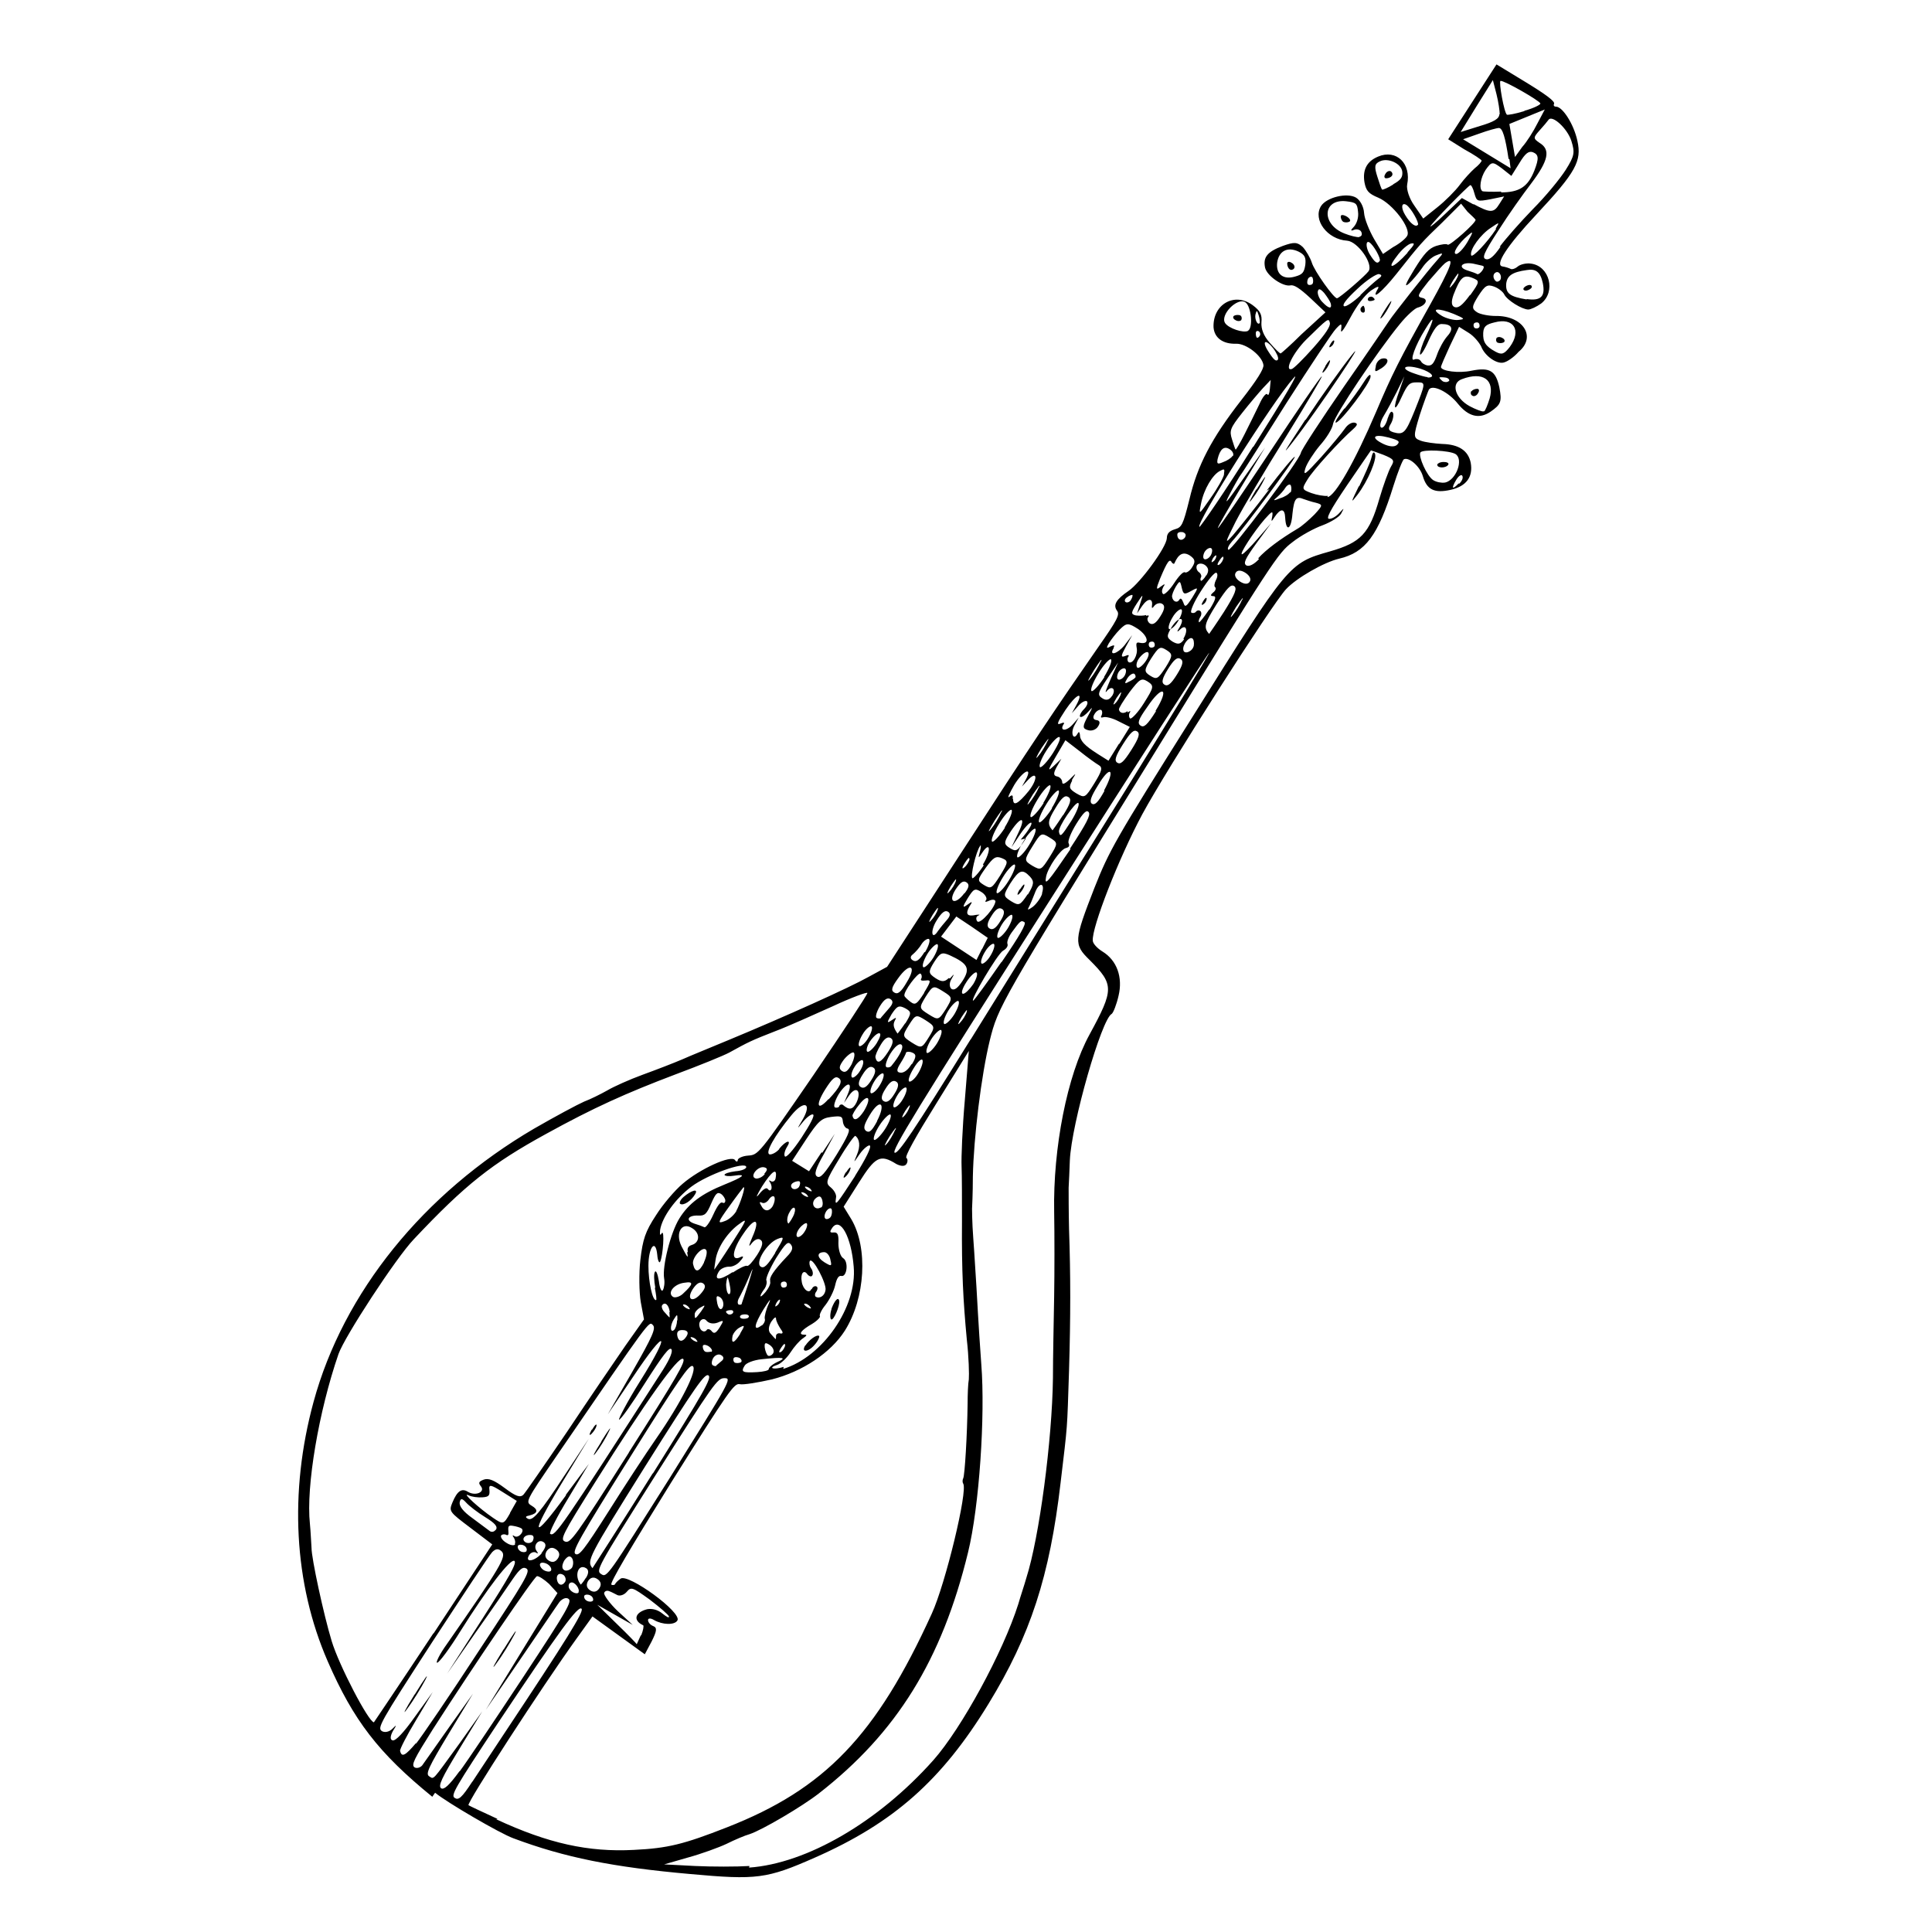 <?xml version="1.0" encoding="UTF-8" standalone="no"?>
<!-- Created with Inkscape (http://www.inkscape.org/) -->
<svg xmlns:dc="http://purl.org/dc/elements/1.1/" xmlns:cc="http://creativecommons.org/ns#" xmlns:rdf="http://www.w3.org/1999/02/22-rdf-syntax-ns#" xmlns:svg="http://www.w3.org/2000/svg" xmlns="http://www.w3.org/2000/svg" version="1.0" width="100%" height="100%" viewBox="0 0 48 48" id="svg2">
<defs id="defs7" />
<path d="M 10.74,44.64 C 9.40,43.55 8.78,42.74 8.14,41.27 7.30,39.34 7.18,37.07 7.79,34.83 c 0.74,-2.72 2.73,-5.18 5.48,-6.79 0.52,-0.30 1.08,-0.60 1.24,-0.67 0.16,-0.06 0.42,-0.19 0.58,-0.28 0.15,-0.09 0.55,-0.27 0.88,-0.39 0.33,-0.12 0.77,-0.29 0.98,-0.38 0.20,-0.09 0.72,-0.30 1.15,-0.48 1.40,-0.58 3.00,-1.30 3.48,-1.57 l 0.46,-0.25 1.78,-2.74 c 1.82,-2.81 2.45,-3.74 3.45,-5.18 0.49,-0.70 0.56,-0.83 0.48,-0.93 -0.10,-0.14 -0.02,-0.28 0.29,-0.49 0.29,-0.20 0.94,-1.08 0.95,-1.31 0.00,-0.11 0.06,-0.18 0.20,-0.22 0.17,-0.05 0.20,-0.10 0.36,-0.74 0.20,-0.85 0.55,-1.52 1.29,-2.47 0.39,-0.50 0.56,-0.77 0.55,-0.87 -0.03,-0.23 -0.43,-0.54 -0.68,-0.53 -0.32,0.01 -0.54,-0.14 -0.56,-0.41 -0.02,-0.57 0.52,-0.88 0.97,-0.55 0.19,0.14 0.24,0.24 0.22,0.43 -0.01,0.16 0.05,0.33 0.21,0.51 0.13,0.15 0.25,0.27 0.27,0.26 0.01,-0.00 0.25,-0.21 0.51,-0.47 L 32.93,7.76 32.56,7.41 C 32.29,7.16 32.15,7.07 32.06,7.09 c -0.18,0.04 -0.58,-0.23 -0.63,-0.44 -0.05,-0.25 0.04,-0.39 0.44,-0.54 0.28,-0.10 0.36,-0.10 0.50,0.03 0.08,0.09 0.18,0.26 0.22,0.38 0.06,0.21 0.56,0.91 0.63,0.89 0.08,-0.02 0.70,-0.56 0.78,-0.67 C 34.13,6.56 33.73,6.00 33.47,5.98 32.98,5.95 32.61,5.46 32.82,5.12 32.96,4.90 33.47,4.78 33.69,4.91 c 0.10,0.06 0.19,0.22 0.20,0.38 0.01,0.15 0.13,0.44 0.25,0.65 l 0.22,0.37 0.25,-0.17 C 34.78,6.05 34.93,5.92 34.96,5.86 35.07,5.68 34.60,5.06 34.24,4.91 34.00,4.81 33.94,4.74 33.90,4.53 c -0.05,-0.30 0.05,-0.52 0.34,-0.64 0.45,-0.19 0.83,0.17 0.72,0.70 -0.02,0.11 0.05,0.34 0.18,0.52 l 0.22,0.32 0.35,-0.28 c 0.19,-0.15 0.45,-0.41 0.56,-0.56 0.11,-0.15 0.28,-0.33 0.37,-0.41 0.09,-0.07 0.17,-0.16 0.17,-0.19 0.00,-0.02 -0.19,-0.15 -0.43,-0.28 L 35.98,3.46 36.58,2.53 37.18,1.60 37.92,2.05 c 0.49,0.30 0.72,0.47 0.69,0.53 -0.02,0.04 -0.00,0.07 0.05,0.07 0.16,9.78e-4 0.44,0.43 0.53,0.85 0.11,0.50 -0.03,0.77 -1.02,1.83 -0.74,0.79 -1.04,1.26 -0.84,1.29 0.07,0.01 0.16,0.04 0.20,0.06 0.03,0.02 0.11,-0.00 0.18,-0.06 0.06,-0.05 0.21,-0.09 0.33,-0.07 0.46,0.06 0.62,0.70 0.25,0.99 -0.11,0.08 -0.26,0.15 -0.32,0.15 -0.15,0.00 -0.53,-0.23 -0.60,-0.38 -0.03,-0.06 -0.14,-0.15 -0.25,-0.19 -0.17,-0.06 -0.22,-0.03 -0.39,0.23 -0.17,0.27 -0.17,0.32 -0.03,0.41 0.08,0.05 0.29,0.09 0.46,0.09 0.68,-0.01 1.02,0.52 0.57,0.89 C 37.61,8.88 37.45,8.98 37.38,9.00 37.21,9.07 36.89,8.85 36.80,8.61 36.75,8.51 36.62,8.35 36.49,8.27 L 36.25,8.12 36.02,8.60 c -0.12,0.26 -0.22,0.49 -0.22,0.52 0.01,0.10 0.44,0.16 0.76,0.09 0.45,-0.09 0.60,-9.2e-4 0.69,0.41 0.07,0.36 0.04,0.43 -0.22,0.61 -0.28,0.19 -0.55,0.12 -0.81,-0.20 -0.23,-0.29 -0.63,-0.49 -0.72,-0.35 -0.02,0.04 -0.13,0.33 -0.23,0.64 -0.16,0.53 -0.16,0.56 0.03,0.63 0.11,0.04 0.35,0.07 0.53,0.08 0.42,0.01 0.65,0.17 0.71,0.47 0.06,0.34 -0.10,0.58 -0.50,0.67 -0.40,0.09 -0.59,-6.32e-4 -0.69,-0.34 -0.07,-0.24 -0.34,-0.48 -0.47,-0.42 -0.03,0.01 -0.15,0.31 -0.26,0.66 -0.38,1.23 -0.70,1.66 -1.35,1.81 -0.38,0.09 -1.06,0.48 -1.32,0.76 -0.34,0.36 -2.96,4.46 -3.57,5.59 -0.59,1.10 -1.26,2.82 -1.23,3.14 0.00,0.07 0.11,0.19 0.24,0.27 0.36,0.22 0.51,0.64 0.40,1.10 -0.05,0.22 -0.13,0.42 -0.17,0.45 -0.25,0.12 -1.00,2.73 -1.04,3.64 -0.01,0.24 -0.02,0.54 -0.03,0.68 -0.00,0.13 -1.46e-4,0.59 0.01,1.02 0.04,1.16 0.04,2.18 -0.00,3.52 -0.05,1.52 -0.03,1.28 -0.21,2.79 -0.27,2.32 -0.75,3.79 -1.79,5.49 -1.16,1.90 -2.36,2.96 -4.31,3.82 -1.20,0.53 -1.45,0.56 -3.10,0.41 -1.92,-0.17 -3.12,-0.41 -4.40,-0.89 -0.33,-0.12 -1.65,-0.89 -1.94,-1.13 z m 0.68,-0.63 c 0.20,-0.27 0.91,-1.33 1.59,-2.36 1.10,-1.67 1.21,-1.87 1.11,-1.93 -0.06,-0.04 -0.15,-0.00 -0.22,0.08 -0.06,0.08 -0.49,0.72 -0.97,1.42 l -0.86,1.26 0.89,-1.45 0.89,-1.45 L 13.64,39.35 c -0.12,-0.11 -0.26,-0.20 -0.30,-0.19 -0.07,0.01 -1.59,2.25 -2.59,3.81 -0.46,0.73 -0.54,0.88 -0.45,0.94 0.05,0.03 0.14,0.01 0.19,-0.05 0.04,-0.06 0.35,-0.49 0.67,-0.95 l 0.59,-0.83 -0.60,0.99 c -0.50,0.83 -0.58,1.00 -0.49,1.06 0.13,0.08 0.06,0.14 0.76,-0.82 l 0.56,-0.79 -0.56,0.92 c -0.45,0.74 -0.54,0.93 -0.46,0.99 0.07,0.04 0.19,-0.06 0.46,-0.43 z m 1.10,-3.04 c 0.24,-0.39 0.36,-0.56 0.26,-0.36 -0.10,0.19 -0.30,0.52 -0.45,0.72 -0.14,0.20 -0.06,0.03 0.18,-0.35 z m -0.78,3.29 c 0.17,-0.26 0.52,-0.79 0.78,-1.18 1.56,-2.35 1.99,-3.04 1.93,-3.11 -0.08,-0.10 -0.56,0.56 -2.06,2.81 -1.10,1.66 -1.20,1.83 -1.09,1.89 0.09,0.06 0.17,-0.00 0.43,-0.40 z m 0.59,0.94 c 1.29,0.60 2.29,0.82 3.42,0.76 0.84,-0.04 1.24,-0.14 2.31,-0.56 2.43,-0.95 3.71,-2.28 5.09,-5.31 0.34,-0.74 0.90,-3.06 0.78,-3.23 -0.02,-0.03 -0.02,-0.09 0.00,-0.13 0.04,-0.07 0.10,-1.09 0.11,-1.86 0.00,-0.22 0.01,-0.49 0.03,-0.60 0.01,-0.11 -0.00,-0.56 -0.05,-0.99 -0.09,-0.96 -0.13,-1.70 -0.12,-2.94 0.00,-0.52 -0.00,-1.13 -0.01,-1.36 -0.01,-0.22 0.02,-0.96 0.08,-1.64 l 0.10,-1.23 -0.81,1.31 c -0.51,0.82 -0.79,1.32 -0.74,1.35 0.03,0.02 0.04,0.09 0.00,0.15 -0.04,0.06 -0.13,0.06 -0.25,-0.00 -0.40,-0.25 -0.52,-0.19 -0.93,0.46 l -0.38,0.60 0.19,0.31 c 0.42,0.71 0.35,1.96 -0.16,2.77 -0.35,0.55 -1.06,1.02 -1.81,1.21 -0.35,0.08 -0.72,0.14 -0.80,0.12 -0.14,-0.03 -0.26,0.14 -1.71,2.45 -1.00,1.61 -1.53,2.50 -1.48,2.53 0.03,0.02 0.08,0.01 0.09,-0.01 0.01,-0.03 0.07,-0.09 0.14,-0.14 0.19,-0.13 1.53,0.84 1.41,1.04 -0.07,0.12 -0.37,0.11 -0.58,-0.01 -0.08,-0.05 -0.15,-0.05 -0.15,0.00 -3.5e-5,0.05 0.05,0.12 0.13,0.15 0.10,0.04 0.09,0.12 -0.04,0.38 l -0.17,0.32 -0.65,-0.47 -0.65,-0.47 -0.41,0.57 c -0.82,1.14 -2.73,4.08 -2.67,4.12 0.03,0.02 0.35,0.17 0.72,0.34 z m -2.00,-1.87 c 0.15,-0.19 0.86,-1.23 1.57,-2.32 1.18,-1.79 1.28,-1.97 1.18,-2.04 -0.09,-0.05 -0.16,6.48e-4 -0.34,0.26 -0.12,0.18 -0.54,0.79 -0.93,1.34 l -0.70,1.01 0.88,-1.37 c 0.66,-1.03 0.86,-1.38 0.79,-1.43 -0.10,-0.06 -0.66,0.66 -1.35,1.76 -0.26,0.42 -0.52,0.77 -0.57,0.77 -0.04,-6.18e-4 0.06,-0.21 0.24,-0.46 1.35,-1.94 1.48,-2.17 1.37,-2.30 -0.08,-0.08 -0.15,-0.08 -0.24,0.01 -0.07,0.07 -0.74,1.09 -1.50,2.25 -1.31,2.02 -1.36,2.12 -1.24,2.20 0.07,0.04 0.18,0.02 0.26,-0.06 0.11,-0.11 0.11,-0.10 0.01,0.06 -0.07,0.13 -0.07,0.22 -0.00,0.23 0.07,0.01 0.26,-0.18 0.55,-0.59 l 0.44,-0.61 -0.41,0.69 c -0.23,0.38 -0.41,0.73 -0.40,0.77 0.04,0.17 0.13,0.12 0.40,-0.20 z m -0.02,-1.24 c 0.24,-0.39 0.36,-0.56 0.26,-0.36 -0.10,0.19 -0.30,0.52 -0.45,0.72 -0.14,0.20 -0.06,0.03 0.18,-0.35 z m 0.47,-1.52 1.45,-2.20 -0.54,-0.41 c -0.53,-0.40 -0.54,-0.41 -0.45,-0.63 0.12,-0.29 0.23,-0.36 0.38,-0.27 0.19,0.12 0.44,0.01 0.33,-0.13 -0.07,-0.09 -0.06,-0.12 0.07,-0.17 0.12,-0.04 0.25,0.01 0.52,0.21 0.28,0.21 0.38,0.24 0.46,0.17 0.05,-0.05 0.54,-0.76 1.09,-1.57 0.54,-0.81 1.20,-1.78 1.45,-2.14 l 0.46,-0.65 -0.08,-0.43 c -0.04,-0.24 -0.05,-0.71 -0.01,-1.05 0.06,-0.51 0.12,-0.70 0.39,-1.11 0.17,-0.27 0.47,-0.62 0.66,-0.78 0.43,-0.37 1.20,-0.72 1.30,-0.59 0.03,0.05 0.07,0.05 0.07,0.00 4.14e-4,-0.04 0.11,-0.10 0.26,-0.11 0.25,-0.02 0.26,-0.02 1.62,-2.00 0.74,-1.09 1.35,-2.01 1.34,-2.04 -0.00,-0.03 -0.39,0.11 -0.86,0.33 -0.47,0.21 -1.11,0.50 -1.43,0.62 -0.59,0.23 -0.67,0.27 -1.14,0.53 -0.15,0.08 -0.74,0.32 -1.33,0.54 -1.24,0.47 -2.04,0.83 -3.22,1.48 -1.35,0.74 -2.01,1.26 -3.29,2.62 -0.44,0.46 -1.72,2.42 -1.87,2.85 -0.49,1.42 -0.81,3.29 -0.71,4.22 0.02,0.20 0.03,0.47 0.04,0.60 0.00,0.26 0.30,1.65 0.50,2.31 0.18,0.60 0.92,2.02 1.05,2.02 0.00,2.7e-5 0.67,-0.99 1.47,-2.20 z m 7.83,5.83 c 1.43,-0.10 3.21,-1.13 4.58,-2.67 0.70,-0.79 1.73,-2.68 2.11,-3.88 0.05,-0.18 0.15,-0.47 0.20,-0.65 0.32,-1.00 0.64,-3.41 0.66,-4.96 0.00,-0.52 0.02,-1.43 0.03,-2.03 0.01,-0.59 0.01,-1.54 3.05e-4,-2.10 -0.03,-1.58 0.32,-3.39 0.88,-4.41 0.61,-1.12 0.61,-1.24 -0.00,-1.85 -0.40,-0.39 -0.39,-0.48 0.12,-1.79 0.37,-0.93 0.50,-1.17 2.45,-4.27 2.38,-3.80 2.38,-3.80 3.40,-4.09 0.77,-0.22 0.98,-0.44 1.23,-1.31 0.10,-0.34 0.23,-0.70 0.29,-0.80 0.09,-0.15 0.08,-0.18 -0.19,-0.29 -0.16,-0.06 -0.30,-0.11 -0.31,-0.11 -0.00,0.00 -0.27,0.39 -0.59,0.86 -0.44,0.65 -0.54,0.85 -0.44,0.84 0.07,-0.00 0.18,-0.07 0.25,-0.15 0.12,-0.13 0.12,-0.13 0.04,0.02 -0.04,0.08 -0.25,0.21 -0.46,0.29 -0.20,0.07 -0.55,0.26 -0.75,0.42 -0.36,0.27 -0.48,0.45 -3.49,5.34 -3.79,6.14 -3.82,6.20 -4.03,7.04 -0.21,0.86 -0.40,2.41 -0.42,3.38 -0.00,0.43 -0.02,0.79 -0.02,0.80 -0.00,0.01 0.00,0.34 0.03,0.73 0.03,0.39 0.06,0.95 0.08,1.23 0.05,0.91 0.10,1.66 0.12,1.91 0.10,1.27 -0.05,3.53 -0.33,4.67 -0.65,2.67 -1.77,4.48 -3.71,5.99 -0.41,0.32 -1.41,0.91 -1.72,1.01 -0.11,0.03 -0.37,0.14 -0.57,0.24 -0.19,0.09 -0.63,0.25 -0.96,0.34 l -0.59,0.17 0.77,0.04 c 0.42,0.02 1.03,0.02 1.35,0.00 z M 33.77,12.08 c 0.13,-0.27 0.27,-0.58 0.30,-0.70 0.03,-0.14 0.06,-0.17 0.09,-0.11 0.06,0.12 -0.17,0.68 -0.44,1.03 -0.17,0.22 -0.16,0.19 0.04,-0.22 z M 15.93,40.63 c 0.05,-0.12 0.07,-0.24 0.05,-0.25 -0.26,-0.12 -0.21,-0.32 0.10,-0.40 0.12,-0.02 0.26,0.01 0.38,0.11 0.10,0.08 0.17,0.12 0.16,0.07 -0.01,-0.04 -0.23,-0.23 -0.48,-0.42 -0.43,-0.31 -0.46,-0.32 -0.57,-0.19 -0.06,0.07 -0.16,0.11 -0.23,0.08 -0.06,-0.03 -0.15,-0.08 -0.21,-0.10 -0.05,-0.02 -0.11,-0.00 -0.12,0.05 -0.01,0.05 0.14,0.26 0.34,0.45 l 0.37,0.34 -0.44,-0.25 -0.44,-0.25 0.49,0.48 c 0.27,0.26 0.49,0.49 0.49,0.50 -6.42e-4,0.00 0.04,-0.09 0.10,-0.22 z m -1.89,-1.33 c 0.03,-0.05 0.01,-0.13 -0.04,-0.17 -0.11,-0.07 -0.19,-0.00 -0.16,0.13 0.03,0.13 0.13,0.15 0.20,0.04 z m 0.33,0.26 c 0.05,-0.08 -0.10,-0.28 -0.19,-0.24 -0.04,0.01 -0.06,0.06 -0.05,0.11 0.02,0.11 0.20,0.20 0.25,0.13 z m 0.36,0.21 c 0.02,-0.03 -0.00,-0.10 -0.06,-0.13 -0.05,-0.03 -0.12,-0.03 -0.15,0.00 -0.02,0.03 0.00,0.10 0.06,0.13 0.05,0.03 0.12,0.03 0.15,-0.00 z m -1.28,-1.18 c 0.12,-0.15 0.13,-0.23 0.05,-0.28 -0.13,-0.08 -0.26,0.09 -0.17,0.22 0.05,0.07 0.04,0.08 -0.02,0.04 -0.05,-0.02 -0.12,9.19e-4 -0.16,0.06 -0.13,0.21 0.14,0.16 0.31,-0.04 z m 0.24,0.43 c 0.02,-0.04 -0.01,-0.11 -0.09,-0.16 -0.07,-0.04 -0.16,-0.05 -0.18,-0.01 -0.02,0.03 0.01,0.11 0.09,0.16 0.07,0.04 0.16,0.05 0.18,0.01 z m -1.37,-1.01 c 0.05,-0.08 -0.01,-0.16 -0.27,-0.32 -0.18,-0.11 -0.40,-0.28 -0.47,-0.36 -0.10,-0.11 -0.14,-0.11 -0.16,-0.00 -0.01,0.09 0.08,0.22 0.32,0.39 0.19,0.14 0.39,0.29 0.43,0.32 0.04,0.03 0.11,0.02 0.14,-0.03 z m 0.47,0.35 c 0.02,-0.03 0.01,-0.10 -0.02,-0.15 -0.05,-0.07 -0.04,-0.08 0.02,-0.04 0.10,0.05 0.26,-0.14 0.16,-0.20 -0.03,-0.02 -0.13,-0.05 -0.20,-0.06 -0.11,-0.02 -0.13,0.00 -0.12,0.12 0.01,0.10 -0.00,0.13 -0.06,0.10 -0.04,-0.02 -0.10,-0.01 -0.12,0.02 -0.02,0.04 0.03,0.12 0.13,0.18 0.09,0.06 0.19,0.08 0.22,0.04 z m 0.29,0.17 c 0.02,-0.03 -0.00,-0.10 -0.06,-0.13 -0.05,-0.03 -0.12,-0.03 -0.15,0.00 -0.02,0.04 0.00,0.10 0.06,0.14 0.05,0.03 0.12,0.03 0.15,-0.00 z m 1.48,0.67 c 0.07,-0.11 0.07,-0.20 0.00,-0.24 -0.20,-0.12 -0.30,0.20 -0.13,0.41 0.00,0.00 0.06,-0.06 0.12,-0.16 z m 0.33,0.26 c 0.06,-0.09 0.04,-0.17 -0.05,-0.23 -0.09,-0.06 -0.17,-0.04 -0.23,0.05 -0.05,0.09 -0.04,0.17 0.05,0.23 0.09,0.06 0.17,0.04 0.23,-0.05 z m -1.03,-0.74 c 0.06,-0.09 0.04,-0.17 -0.05,-0.23 -0.09,-0.06 -0.17,-0.04 -0.23,0.05 -0.05,0.09 -0.04,0.17 0.05,0.23 0.09,0.06 0.17,0.04 0.23,-0.05 z m 0.35,0.23 c 0.04,-0.07 0.04,-0.18 0.00,-0.24 -0.05,-0.07 -0.11,-0.05 -0.19,0.06 -0.06,0.11 -0.07,0.20 -0.00,0.24 0.05,0.03 0.14,0.00 0.19,-0.06 z m -0.97,-0.68 c 0.03,-0.06 0.02,-0.12 -0.03,-0.13 -0.16,-0.03 -0.28,0.10 -0.15,0.18 0.06,0.03 0.14,0.02 0.18,-0.04 z M 12.67,37.59 12.84,37.29 12.49,37.07 c -0.30,-0.19 -0.35,-0.20 -0.33,-0.05 0.01,0.13 -0.01,0.17 -0.17,0.18 -0.11,0.01 -0.27,-0.01 -0.35,-0.05 -0.19,-0.09 0.27,0.33 0.61,0.56 0.25,0.17 0.26,0.17 0.42,-0.11 z m 3.55,-0.98 c 1.29,-2.06 1.47,-2.38 1.38,-2.44 -0.09,-0.05 -0.30,0.24 -1.57,2.26 -1.42,2.27 -1.46,2.35 -1.31,2.53 0.00,0.00 0.68,-1.05 1.50,-2.36 z m 0.42,0.11 c 1.51,-2.42 1.55,-2.48 1.36,-2.48 -0.18,4.79e-4 -0.26,0.12 -1.70,2.39 -1.49,2.36 -1.50,2.39 -1.36,2.48 0.14,0.09 0.16,0.05 1.70,-2.39 z m -2.59,0.43 0.58,-0.78 -0.51,0.85 c -0.28,0.46 -0.49,0.87 -0.45,0.89 0.12,0.07 0.25,-0.11 2.81,-4.09 0.17,-0.27 0.24,-0.45 0.20,-0.50 -0.05,-0.06 -0.20,0.13 -0.66,0.85 -0.32,0.51 -0.61,0.92 -0.64,0.90 -0.02,-0.01 0.20,-0.44 0.52,-0.95 0.79,-1.26 0.66,-1.36 -0.16,-0.13 l -0.64,0.95 0.61,-1.06 c 0.51,-0.89 0.59,-1.08 0.51,-1.16 -0.10,-0.10 -0.04,-0.18 -2.37,3.22 -0.80,1.17 -0.80,1.17 -0.64,1.27 0.17,0.10 0.15,0.19 -0.05,0.24 -0.10,0.02 -0.12,0.04 -0.05,0.08 0.12,0.07 0.29,-0.12 0.94,-1.11 l 0.58,-0.88 -0.68,1.12 c -0.80,1.32 -0.74,1.46 0.12,0.28 z m 0.89,-1.34 c 0.18,-0.29 0.27,-0.41 0.19,-0.25 -0.07,0.15 -0.22,0.40 -0.33,0.54 -0.10,0.13 -0.04,0.00 0.14,-0.28 z m -0.23,-0.29 c 0.07,-0.12 0.12,-0.16 0.11,-0.10 -0.01,0.06 -0.07,0.15 -0.13,0.21 -0.06,0.05 -0.05,0.00 0.01,-0.11 z m 0.41,2.03 c 0.39,-0.62 0.92,-1.43 1.17,-1.79 0.64,-0.92 1.05,-1.74 0.92,-1.82 -0.08,-0.05 -0.33,0.30 -1.56,2.27 -1.27,2.03 -1.45,2.35 -1.35,2.40 0.09,0.05 0.21,-0.10 0.82,-1.06 z M 15.62,36.09 c 1.19,-1.87 1.43,-2.28 1.35,-2.33 -0.12,-0.07 -0.90,1.02 -2.18,3.06 -0.83,1.32 -0.88,1.43 -0.75,1.48 0.13,0.05 0.25,-0.11 1.59,-2.22 z m 2.17,-2.16 c 0.01,-0.01 0.07,-0.06 0.13,-0.11 0.07,-0.05 0.07,-0.11 -3.74e-4,-0.15 -0.06,-0.04 -0.15,-0.01 -0.20,0.07 -0.04,0.07 -0.05,0.16 -0.01,0.18 0.03,0.02 0.08,0.03 0.09,0.01 z m -0.74,-0.72 c 0.06,-0.09 0.04,-0.14 -0.04,-0.16 -0.14,-0.02 -0.21,0.02 -0.18,0.15 0.03,0.14 0.13,0.15 0.22,0.01 z m -0.22,-0.41 c 0.00,-0.16 -0.00,-0.16 -0.09,-0.02 -0.10,0.16 -0.09,0.35 0.01,0.26 0.03,-0.03 0.07,-0.13 0.07,-0.23 z m 0.84,0.79 c 0.04,-0.02 0.02,-0.08 -0.06,-0.14 -0.08,-0.05 -0.15,-0.05 -0.15,0.00 -7.4e-5,0.05 0.02,0.11 0.06,0.13 0.03,0.02 0.10,0.01 0.15,-0.00 z M 17.31,33.30 c -0.03,-0.05 -0.10,-0.08 -0.14,-0.08 -0.03,0.00 -0.00,0.05 0.07,0.09 0.08,0.04 0.11,0.04 0.07,-0.01 z m 1.50,0.79 c 0.16,-0.01 0.30,-0.04 0.29,-0.08 -0.00,-0.03 0.08,-0.11 0.21,-0.17 0.25,-0.11 0.17,-0.13 -0.39,-0.07 -0.19,0.02 -0.38,0.09 -0.42,0.16 -0.10,0.16 -0.05,0.18 0.31,0.16 z m -0.41,-0.24 c 0.04,-0.02 0.03,-0.07 -0.02,-0.11 -0.06,-0.03 -0.13,-0.03 -0.15,0.00 -0.02,0.03 -0.01,0.09 0.02,0.11 0.03,0.02 0.10,0.02 0.15,-0.00 z m -1.76,-1.25 c -0.02,-0.18 -0.12,-0.27 -0.19,-0.17 -0.02,0.03 0.00,0.11 0.06,0.17 0.05,0.06 0.11,0.12 0.12,0.13 0.01,0.01 0.01,-0.04 -3.23e-4,-0.13 z m -0.36,-0.61 c -0.03,-0.16 -0.04,-0.34 -0.01,-0.39 0.03,-0.05 0.07,0.05 0.10,0.23 0.02,0.18 0.07,0.28 0.10,0.22 0.03,-0.05 0.05,-0.18 0.03,-0.29 -0.05,-0.29 0.16,-1.14 0.38,-1.49 0.23,-0.37 0.55,-0.61 1.12,-0.84 0.47,-0.19 0.57,-0.27 0.24,-0.22 -0.12,0.02 -0.23,0.01 -0.24,-0.02 -0.00,-0.03 0.11,-0.07 0.27,-0.09 0.15,-0.01 0.28,-0.06 0.27,-0.11 -0.03,-0.14 -0.96,0.19 -1.36,0.49 -0.40,0.30 -0.73,0.76 -0.78,1.08 -0.01,0.12 -0.00,0.15 0.04,0.08 0.08,-0.11 0.03,0.58 -0.04,0.71 -0.02,0.04 -0.06,-0.03 -0.07,-0.17 -0.04,-0.42 -0.22,-0.20 -0.22,0.27 -0.00,0.39 0.10,0.87 0.19,0.85 0.02,-0.00 0.00,-0.14 -0.03,-0.30 z m 0.70,-2.25 c 0.20,-0.17 0.38,-0.22 0.29,-0.07 -0.10,0.17 -0.29,0.29 -0.37,0.24 -0.03,-0.02 -0.00,-0.10 0.08,-0.17 z m 0.58,3.30 c 0.02,-0.03 0.08,-0.02 0.12,0.03 0.06,0.08 0.11,0.05 0.20,-0.09 0.11,-0.18 0.11,-0.19 -0.05,-0.12 -0.11,0.04 -0.21,0.02 -0.27,-0.04 -0.08,-0.11 -0.22,-0.01 -0.18,0.14 0.02,0.11 0.13,0.16 0.18,0.08 z m 1.90,0.97 c 0.98,-0.30 1.84,-1.54 1.75,-2.54 -0.06,-0.74 -0.33,-1.24 -0.53,-0.97 -0.07,0.10 -0.07,0.13 0.03,0.12 0.10,-0.01 0.13,0.05 0.12,0.27 -0.00,0.16 0.05,0.33 0.12,0.37 0.14,0.09 0.09,0.48 -0.05,0.44 -0.06,-0.01 -0.11,0.05 -0.15,0.23 -0.03,0.14 -0.14,0.36 -0.24,0.49 -0.10,0.12 -0.16,0.25 -0.14,0.28 0.02,0.02 -0.06,0.11 -0.19,0.19 -0.28,0.16 -0.36,0.27 -0.20,0.27 0.08,1.05e-4 0.07,0.02 -0.03,0.09 -0.08,0.05 -0.22,0.21 -0.31,0.35 -0.09,0.14 -0.24,0.28 -0.33,0.31 -0.25,0.08 -0.09,0.13 0.16,0.05 z m 0.55,-0.58 c 0.09,-0.14 0.28,-0.28 0.34,-0.24 0.02,0.01 -0.02,0.12 -0.11,0.22 -0.16,0.19 -0.35,0.20 -0.23,0.01 z m 0.65,-0.92 c 0.08,-0.21 0.17,-0.30 0.19,-0.19 0.02,0.12 -0.14,0.50 -0.20,0.46 -0.03,-0.02 -0.03,-0.14 0.01,-0.26 z m -3.24,0.07 c 0.11,-0.16 0.11,-0.17 -0.01,-0.10 -0.08,0.04 -0.15,0.12 -0.15,0.17 -7.51e-4,0.14 0.01,0.13 0.16,-0.07 z m 0.97,0.55 c 0.12,-0.20 0.12,-0.22 -0.01,-0.15 -0.08,0.04 -0.16,0.14 -0.18,0.21 -0.04,0.21 0.04,0.19 0.19,-0.05 z m -1.27,-0.64 c -0.03,-0.05 -0.10,-0.09 -0.14,-0.08 -0.03,0.00 -0.00,0.05 0.07,0.09 0.08,0.04 0.11,0.04 0.07,-0.01 z m -0.15,-0.35 c 0.26,-0.24 0.27,-0.31 0.03,-0.27 -0.25,0.03 -0.43,0.25 -0.28,0.35 0.05,0.03 0.16,0.00 0.24,-0.07 z m 2.24,1.48 c 0.03,-0.06 0.00,-0.14 -0.08,-0.20 -0.12,-0.08 -0.14,-0.06 -0.13,0.06 0.01,0.08 0.05,0.18 0.08,0.20 0.03,0.02 0.09,-0.00 0.13,-0.06 z m -1.78,-1.50 c 0.10,-0.12 0.11,-0.19 0.03,-0.24 -0.07,-0.04 -0.15,-0.00 -0.25,0.15 -0.17,0.27 0.01,0.35 0.22,0.09 z m 2.07,1.30 c 0.01,-0.06 -0.03,-0.03 -0.09,0.06 -0.06,0.09 -0.07,0.14 -0.01,0.11 0.05,-0.03 0.10,-0.11 0.11,-0.18 z M 17.97,32.43 c 0.01,-0.07 -0.02,-0.16 -0.08,-0.20 -0.08,-0.05 -0.10,-0.03 -0.08,0.09 0.01,0.09 0.04,0.18 0.08,0.20 0.03,0.02 0.07,-0.02 0.08,-0.09 z m 0.24,0.19 c 0.02,-0.04 0.00,-0.07 -0.05,-0.07 -0.05,-3.6e-5 -0.10,0.01 -0.12,0.03 -0.01,0.01 0.01,0.05 0.05,0.07 0.03,0.02 0.09,0.01 0.12,-0.03 z m 0.36,0.13 c 0.04,-0.02 0.05,-0.06 0.01,-0.08 -0.03,-0.02 -0.11,-0.02 -0.16,-0.00 -0.04,0.02 -0.05,0.06 -0.01,0.08 0.03,0.02 0.11,0.02 0.16,0.00 z m 0.36,0.18 c 0.05,-0.04 0.09,-0.12 0.07,-0.17 -0.01,-0.05 0.03,-0.22 0.10,-0.37 0.07,-0.16 0.02,-0.10 -0.13,0.14 -0.24,0.39 -0.26,0.56 -0.05,0.40 z m 0.35,0.26 c 6.9e-5,-0.04 0.05,-0.08 0.11,-0.06 0.07,0.01 0.07,-0.03 0.00,-0.12 -0.05,-0.08 -0.11,-0.19 -0.11,-0.25 -0.00,-0.06 -0.05,-0.02 -0.12,0.08 -0.07,0.12 -0.08,0.23 -0.01,0.30 0.05,0.06 0.11,0.12 0.12,0.13 0.00,0.01 0.01,-0.01 0.01,-0.06 z m -0.85,-0.81 c 0.01,-0.03 0.09,-0.26 0.17,-0.51 0.13,-0.43 0.13,-0.43 -0.01,-0.10 -0.08,0.19 -0.19,0.41 -0.23,0.48 -0.04,0.07 -0.04,0.14 -0.01,0.16 0.03,0.01 0.07,0.01 0.08,-0.02 z m -0.29,-0.40 c -0.02,-0.12 -0.05,-0.23 -0.06,-0.24 -0.01,-0.00 -0.03,0.06 -0.04,0.17 -0.00,0.10 0.02,0.21 0.06,0.24 0.04,0.02 0.06,-0.05 0.04,-0.17 z M 17.49,31.36 c 0.06,-0.13 0.09,-0.27 0.05,-0.31 -0.08,-0.10 -0.36,0.20 -0.32,0.36 0.05,0.22 0.15,0.20 0.27,-0.04 z m 0.71,0.26 c 0.16,-0.11 0.33,-0.19 0.36,-0.17 0.03,0.02 0.14,-0.10 0.25,-0.27 0.14,-0.22 0.16,-0.33 0.08,-0.38 -0.06,-0.04 -0.15,0.00 -0.23,0.11 -0.07,0.09 -0.05,0.02 0.03,-0.17 0.21,-0.47 0.07,-0.52 -0.22,-0.09 -0.27,0.39 -0.32,0.69 -0.09,0.59 0.10,-0.05 0.11,-0.02 0.01,0.09 -0.06,0.08 -0.19,0.15 -0.28,0.14 -0.09,-0.00 -0.21,0.05 -0.25,0.12 -0.14,0.23 0.02,0.23 0.35,0.01 z m -1.11,-0.51 c -0.02,-0.09 0.00,-0.15 0.10,-0.18 0.20,-0.06 0.21,-0.30 0.00,-0.42 -0.25,-0.16 -0.42,0.12 -0.26,0.45 0.15,0.29 0.18,0.33 0.14,0.15 z m 1.09,-0.22 c 0.38,-0.59 0.40,-0.64 0.20,-0.49 -0.29,0.20 -0.55,0.58 -0.60,0.89 -0.02,0.13 -0.04,0.25 -0.03,0.25 0.00,0.00 0.20,-0.29 0.43,-0.65 z m 0.96,0.94 c -0.04,-0.08 0.07,-0.25 0.41,-0.61 0.14,-0.14 0.16,-0.22 0.10,-0.30 -0.07,-0.09 -0.13,-0.04 -0.37,0.34 -0.15,0.25 -0.26,0.50 -0.24,0.55 0.02,0.05 0.00,0.14 -0.04,0.20 -0.15,0.20 -0.14,0.28 0.02,0.09 0.08,-0.10 0.14,-0.22 0.11,-0.27 z m 0.24,0.47 c -0.00,-0.03 -0.05,-0.00 -0.09,0.07 -0.04,0.08 -0.04,0.11 0.01,0.07 0.05,-0.03 0.08,-0.10 0.08,-0.14 z m 0.75,0.17 c -0.03,-0.05 -0.10,-0.09 -0.14,-0.08 -0.03,0.00 -0.00,0.05 0.07,0.09 0.08,0.04 0.11,0.04 0.07,-0.01 z M 19.54,31.96 c 0.02,-0.04 0.01,-0.09 -0.02,-0.11 -0.03,-0.02 -0.09,-0.01 -0.11,0.02 -0.02,0.03 -0.01,0.09 0.02,0.11 0.03,0.02 0.09,0.01 0.11,-0.02 z m -2.04,-1.47 c 0.03,0.02 0.13,-0.11 0.22,-0.31 0.10,-0.22 0.18,-0.33 0.23,-0.30 0.04,0.02 0.07,0.00 0.07,-0.05 6.1e-4,-0.05 -0.05,-0.13 -0.11,-0.17 -0.09,-0.05 -0.13,-0.01 -0.24,0.24 -0.11,0.26 -0.16,0.31 -0.32,0.30 -0.26,-0.01 -0.33,0.12 -0.10,0.20 0.10,0.03 0.21,0.07 0.25,0.09 z m 1.76,0.63 c 0.23,-0.38 0.24,-0.41 0.06,-0.34 -0.26,0.10 -0.57,0.59 -0.42,0.69 0.08,0.05 0.16,-0.02 0.36,-0.34 z m 0.91,0.91 c 0.01,-0.05 0.07,-0.09 0.11,-0.07 0.04,0.01 0.04,0.07 0.00,0.13 -0.04,0.05 -0.04,0.11 -0.01,0.13 0.09,0.05 0.22,-0.02 0.24,-0.17 0.03,-0.16 -0.32,-0.83 -0.39,-0.72 -0.02,0.04 -0.01,0.12 0.03,0.18 0.04,0.05 0.06,0.14 0.03,0.18 -0.02,0.04 -0.08,0.02 -0.12,-0.03 -0.09,-0.13 -0.18,-0.02 -0.14,0.19 0.03,0.19 0.19,0.31 0.24,0.17 z m -1.88,-1.94 c 0.10,-0.18 0.25,-0.64 0.18,-0.59 -0.01,0.01 -0.18,0.23 -0.35,0.47 -0.29,0.40 -0.30,0.44 -0.12,0.37 0.10,-0.03 0.24,-0.15 0.30,-0.26 z m 2.34,1.20 c -0.02,-0.10 -0.09,-0.18 -0.15,-0.18 -0.19,-7.07e-4 -0.19,0.13 10e-4,0.25 0.18,0.11 0.19,0.10 0.15,-0.06 z m -0.64,-0.69 c 0.06,-0.09 0.08,-0.19 0.05,-0.21 -0.03,-0.01 -0.11,0.04 -0.18,0.13 -0.07,0.09 -0.09,0.19 -0.05,0.21 0.03,0.02 0.12,-0.03 0.18,-0.13 z m -0.79,-0.64 c 0.04,-0.07 0.06,-0.17 0.04,-0.22 -0.02,-0.04 -0.08,-0.02 -0.13,0.05 -0.05,0.08 -0.13,0.12 -0.18,0.09 -0.06,-0.03 -0.07,-0.01 -0.02,0.07 0.08,0.16 0.20,0.16 0.30,-0.00 z m -0.12,-0.42 c 0.02,0.04 0.06,0.05 0.08,0.01 0.02,-0.03 0.01,-0.11 -0.02,-0.16 -0.05,-0.07 -0.04,-0.08 0.02,-0.04 0.05,0.02 0.10,-0.01 0.11,-0.08 0.05,-0.28 -0.09,-0.18 -0.34,0.21 -0.13,0.22 -0.17,0.31 -0.07,0.19 0.09,-0.12 0.19,-0.18 0.21,-0.13 z m 0.62,0.69 c 0.11,-0.21 0.03,-0.32 -0.08,-0.12 -0.07,0.11 -0.08,0.26 -0.03,0.29 0.00,0.00 0.06,-0.07 0.11,-0.17 z m -0.71,-1.07 c 0.09,-0.10 0.08,-0.14 -0.01,-0.16 -0.16,-0.03 -0.37,0.24 -0.20,0.28 0.05,0.01 0.16,-0.03 0.22,-0.11 z m 1.65,1.07 c 0.03,-0.05 0.04,-0.14 0.02,-0.19 -0.02,-0.04 -0.08,-0.02 -0.13,0.05 -0.05,0.08 -0.06,0.16 -0.02,0.19 0.03,0.02 0.10,-0.00 0.13,-0.05 z M 20.40,30.00 c 0.04,-0.02 0.05,-0.10 0.03,-0.18 -0.03,-0.10 -0.07,-0.12 -0.15,-0.06 -0.16,0.12 -0.05,0.33 0.11,0.24 z m -0.55,-0.51 c 0.03,-0.05 0.04,-0.12 0.01,-0.14 -0.02,-0.01 -0.10,0.00 -0.16,0.04 -0.06,0.04 -0.06,0.10 -0.01,0.14 0.05,0.03 0.12,0.01 0.16,-0.04 z m 0.21,0.21 c -0.03,-0.05 -0.10,-0.08 -0.14,-0.08 -0.03,0.00 -0.00,0.05 0.07,0.09 0.08,0.04 0.11,0.04 0.07,-0.01 z m 0.09,-0.14 c -0.03,-0.05 -0.10,-0.08 -0.14,-0.08 -0.03,0.00 -0.00,0.05 0.07,0.09 0.08,0.04 0.11,0.04 0.07,-0.01 z m 1.09,-0.34 c 0.27,-0.43 0.42,-0.73 0.37,-0.76 -0.03,-0.02 -0.15,0.07 -0.25,0.21 -0.16,0.23 -0.16,0.24 -0.07,0.02 0.09,-0.21 0.07,-0.39 -0.04,-0.47 -0.02,-0.01 -0.20,0.23 -0.40,0.57 -0.34,0.56 -0.35,0.60 -0.20,0.72 0.08,0.07 0.14,0.18 0.12,0.25 -0.04,0.25 0.03,0.14 0.48,-0.55 z m -0.22,-0.09 c 0.07,-0.11 0.12,-0.16 0.11,-0.10 -0.01,0.06 -0.06,0.15 -0.13,0.21 -0.06,0.05 -0.05,0.00 0.01,-0.11 z m -1.66,-0.59 c 0.17,-0.21 0.32,-0.24 0.19,-0.04 -0.05,0.08 -0.08,0.19 -0.05,0.23 0.03,0.04 0.19,-0.13 0.41,-0.46 0.21,-0.32 0.34,-0.56 0.29,-0.58 -0.03,-0.02 -0.14,0.05 -0.24,0.17 -0.17,0.21 -0.17,0.21 -0.01,-0.06 0.23,-0.41 0.02,-0.47 -0.29,-0.09 -0.42,0.51 -0.66,0.94 -0.54,0.97 0.05,0.01 0.16,-0.04 0.24,-0.13 z m 1.07,0.10 0.31,-0.47 -0.27,0.50 c -0.21,0.37 -0.25,0.51 -0.17,0.56 0.08,0.05 0.18,-0.05 0.49,-0.55 0.28,-0.46 0.35,-0.62 0.27,-0.64 -0.06,-0.01 -0.11,-0.09 -0.12,-0.18 -0.01,-0.13 -0.05,-0.14 -0.29,-0.11 -0.24,0.03 -0.32,0.10 -0.63,0.57 l -0.34,0.52 0.21,0.13 0.21,0.13 0.31,-0.47 z m 1.81,-0.56 c 0.05,-0.11 -0.00,-0.05 -0.13,0.14 -0.12,0.19 -0.16,0.29 -0.09,0.21 0.07,-0.07 0.17,-0.24 0.22,-0.36 z m -1.65,-0.77 c 0.29,-0.31 0.36,-0.46 0.24,-0.53 -0.08,-0.05 -0.16,0.02 -0.33,0.29 -0.25,0.40 -0.19,0.54 0.08,0.24 z m 1.40,0.74 c 0.11,-0.17 0.17,-0.34 0.13,-0.36 -0.03,-0.02 -0.16,0.10 -0.27,0.27 -0.11,0.17 -0.17,0.34 -0.13,0.36 0.03,0.02 0.16,-0.10 0.27,-0.27 z m 2.13,-2.23 c 0.97,-1.56 2.71,-4.37 3.87,-6.23 1.15,-1.86 2.08,-3.38 2.05,-3.37 -0.02,0.00 -1.82,2.79 -3.99,6.20 -3.29,5.16 -3.92,6.19 -3.82,6.22 0.09,0.02 0.44,-0.49 1.88,-2.81 z m -2.33,2.03 c 0.23,-0.44 0.08,-0.58 -0.18,-0.15 -0.15,0.25 -0.17,0.34 -0.09,0.40 0.08,0.05 0.14,5.15e-4 0.27,-0.24 z m -0.94,-0.37 c 0.02,-0.04 0.06,-0.05 0.09,-0.03 0.16,0.14 0.25,0.12 0.34,-0.06 0.13,-0.28 -0.00,-0.43 -0.18,-0.18 l -0.13,0.19 0.09,-0.21 c 0.14,-0.32 -0.01,-0.33 -0.22,-0.01 -0.09,0.15 -0.14,0.30 -0.10,0.33 0.03,0.02 0.09,0.01 0.11,-0.02 z m 0.61,0.13 c 0.20,-0.33 0.12,-0.46 -0.11,-0.17 -0.10,0.12 -0.18,0.26 -0.17,0.28 0.03,0.15 0.14,0.10 0.28,-0.11 z m 1.14,-0.11 c 0.02,-0.08 -0.02,-0.03 -0.11,0.10 -0.08,0.13 -0.10,0.20 -0.04,0.14 0.06,-0.05 0.13,-0.17 0.15,-0.25 z m -0.95,-0.67 c 0.11,-0.17 0.12,-0.27 0.04,-0.31 -0.07,-0.04 -0.15,0.00 -0.26,0.18 -0.11,0.17 -0.12,0.27 -0.04,0.31 0.07,0.04 0.15,-0.00 0.26,-0.18 z m 0.21,0.13 c 0.08,-0.13 0.12,-0.27 0.08,-0.29 -0.03,-0.02 -0.14,0.06 -0.22,0.20 -0.08,0.13 -0.12,0.27 -0.08,0.29 0.03,0.02 0.14,-0.06 0.22,-0.20 z m 0.36,0.22 c 0.11,-0.17 0.12,-0.27 0.04,-0.31 -0.07,-0.04 -0.15,0.00 -0.26,0.18 -0.11,0.17 -0.12,0.27 -0.04,0.31 0.07,0.04 0.15,-0.00 0.26,-0.18 z m 0.21,0.13 c 0.08,-0.13 0.12,-0.27 0.08,-0.29 -0.03,-0.02 -0.14,0.06 -0.22,0.20 -0.08,0.13 -0.12,0.27 -0.08,0.29 0.03,0.02 0.14,-0.06 0.22,-0.20 z m -1.27,-0.87 c 0.06,-0.13 0.09,-0.26 0.05,-0.29 -0.03,-0.02 -0.14,0.05 -0.24,0.17 -0.12,0.16 -0.14,0.23 -0.05,0.29 0.08,0.05 0.14,0.01 0.24,-0.17 z m 0.21,0.16 c 0.07,-0.11 0.10,-0.23 0.06,-0.26 -0.03,-0.02 -0.13,0.05 -0.20,0.17 -0.07,0.11 -0.10,0.23 -0.06,0.26 0.03,0.02 0.13,-0.05 0.20,-0.17 z m 0.69,-0.46 c 0.13,-0.20 0.15,-0.30 0.07,-0.35 -0.07,-0.04 -0.15,0.00 -0.25,0.17 -0.08,0.13 -0.14,0.27 -0.13,0.31 0.04,0.18 0.14,0.13 0.31,-0.13 z m 0.08,0.35 c 0.23,-0.28 0.33,-0.49 0.25,-0.54 -0.05,-0.03 -0.15,0.04 -0.27,0.23 -0.09,0.15 -0.14,0.30 -0.10,0.33 0.03,0.02 0.09,0.01 0.12,-0.02 z m 0.51,-0.04 c 0.12,-0.19 0.12,-0.26 0.01,-0.30 -0.07,-0.03 -0.14,-0.02 -0.15,0.00 -0.00,0.03 -0.07,0.16 -0.14,0.27 -0.10,0.16 -0.10,0.22 6.04e-4,0.23 0.08,0.01 0.19,-0.06 0.28,-0.22 z m 0.16,0.22 c 0.08,-0.13 0.13,-0.28 0.11,-0.33 -0.02,-0.05 -0.11,0.02 -0.22,0.20 -0.10,0.16 -0.15,0.31 -0.11,0.33 0.03,0.02 0.14,-0.06 0.22,-0.20 z m -1.24,-0.88 c 0.08,-0.13 0.12,-0.27 0.08,-0.29 -0.03,-0.02 -0.14,0.06 -0.22,0.20 -0.08,0.13 -0.12,0.27 -0.08,0.29 0.03,0.02 0.14,-0.06 0.22,-0.20 z m 0.21,0.13 c 0.09,-0.15 0.12,-0.25 0.06,-0.25 -0.05,-3.6e-5 -0.15,0.09 -0.23,0.21 -0.07,0.11 -0.10,0.23 -0.06,0.25 0.03,0.02 0.14,-0.07 0.23,-0.21 z m 0.71,-0.49 c 0.16,-0.26 0.16,-0.29 -0.00,-0.38 -0.16,-0.08 -0.20,-0.06 -0.34,0.15 -0.12,0.21 -0.12,0.23 -0.00,0.15 0.12,-0.08 0.13,-0.08 0.08,0.01 -0.05,0.10 -0.03,0.18 0.07,0.32 0.00,0.00 0.09,-0.11 0.19,-0.26 z m 0.58,0.35 c 0.17,-0.27 0.16,-0.28 -0.07,-0.43 -0.24,-0.15 -0.25,-0.15 -0.42,0.12 -0.17,0.27 -0.16,0.28 0.07,0.43 0.24,0.15 0.25,0.15 0.42,-0.12 z m 0.21,0.14 c 0.09,-0.15 0.14,-0.30 0.10,-0.33 -0.03,-0.02 -0.15,0.08 -0.25,0.24 -0.09,0.15 -0.14,0.30 -0.10,0.33 0.03,0.02 0.15,-0.08 0.25,-0.24 z m -1.39,-0.64 c 0.02,-0.02 0.11,-0.13 0.19,-0.22 0.11,-0.12 0.12,-0.19 0.04,-0.24 -0.07,-0.04 -0.15,0.00 -0.26,0.18 -0.08,0.13 -0.12,0.27 -0.08,0.29 0.03,0.02 0.09,0.02 0.11,-0.00 z m 0.64,-0.88 c 0.26,-0.42 0.07,-0.50 -0.22,-0.09 -0.16,0.22 -0.18,0.30 -0.09,0.35 0.08,0.05 0.16,-0.00 0.31,-0.26 z m 0.43,0.26 c 0.17,-0.28 0.18,-0.32 0.04,-0.30 -0.11,0.01 -0.14,-0.00 -0.11,-0.05 0.02,-0.04 0.01,-0.10 -0.02,-0.12 -0.06,-0.04 -0.43,0.45 -0.40,0.55 0.00,0.02 0.07,0.09 0.15,0.15 0.12,0.09 0.16,0.06 0.34,-0.22 z m 0.54,0.41 c 0.17,-0.28 0.17,-0.29 -0.07,-0.44 -0.24,-0.15 -0.25,-0.15 -0.43,0.13 -0.17,0.28 -0.17,0.29 0.07,0.44 0.24,0.15 0.25,0.15 0.43,-0.13 z m 0.21,0.13 c 0.09,-0.15 0.14,-0.30 0.10,-0.33 -0.03,-0.02 -0.15,0.08 -0.25,0.24 -0.09,0.15 -0.14,0.30 -0.10,0.33 0.03,0.02 0.15,-0.08 0.25,-0.24 z m 0.31,-0.07 c 0.02,-0.08 -0.03,-0.01 -0.13,0.14 -0.09,0.15 -0.11,0.22 -0.04,0.14 0.07,-0.07 0.15,-0.20 0.17,-0.28 z m -0.42,-0.82 c 0.12,-0.13 0.12,-0.13 0.03,0.03 -0.05,0.09 -0.04,0.19 0.01,0.23 0.07,0.04 0.15,-0.01 0.28,-0.21 0.19,-0.30 0.13,-0.42 -0.33,-0.63 -0.19,-0.08 -0.23,-0.06 -0.38,0.17 -0.15,0.24 -0.15,0.28 0.03,0.40 0.15,0.10 0.23,0.10 0.33,4.16e-4 z m 0.58,0.14 c 0.08,-0.13 0.12,-0.26 0.08,-0.29 -0.03,-0.02 -0.15,0.08 -0.25,0.24 -0.11,0.17 -0.14,0.29 -0.08,0.29 0.05,3.7e-5 0.16,-0.11 0.25,-0.24 z m 0.70,-0.54 c 0.46,-0.67 0.63,-0.97 0.57,-1.00 -0.08,-0.05 -0.10,-0.04 -0.31,0.25 -0.08,0.11 -0.13,0.24 -0.11,0.29 0.02,0.05 -0.02,0.12 -0.11,0.17 -0.14,0.08 -0.84,1.27 -0.74,1.24 0.02,-0.00 0.34,-0.44 0.70,-0.96 z m -1.90,-0.25 c 0.09,-0.15 0.14,-0.30 0.10,-0.33 -0.03,-0.02 -0.12,0.03 -0.18,0.12 -0.05,0.09 -0.16,0.21 -0.22,0.26 -0.07,0.05 -0.07,0.11 9.19e-4,0.15 0.08,0.05 0.16,0.00 0.29,-0.21 z m 0.21,0.13 c 0.09,-0.15 0.14,-0.30 0.10,-0.33 -0.03,-0.02 -0.15,0.08 -0.25,0.24 -0.09,0.15 -0.14,0.30 -0.10,0.33 0.03,0.02 0.15,-0.08 0.25,-0.24 z m 0.13,-0.68 c 0.04,-0.06 0.14,-0.18 0.21,-0.26 0.08,-0.09 0.09,-0.16 0.02,-0.20 -0.07,-0.04 -0.15,0.01 -0.28,0.22 -0.17,0.27 -0.12,0.51 0.04,0.25 z m 1.08,0.47 0.14,-0.28 -0.39,-0.27 -0.39,-0.26 -0.19,0.25 -0.19,0.25 0.44,0.29 0.44,0.29 0.14,-0.28 z m 0.21,0.16 c 0.08,-0.13 0.12,-0.27 0.08,-0.29 -0.03,-0.02 -0.14,0.06 -0.22,0.20 -0.08,0.13 -0.12,0.27 -0.08,0.29 0.03,0.02 0.14,-0.06 0.22,-0.20 z m -1.31,-1.15 c 0.02,-0.08 -0.03,-0.01 -0.13,0.14 -0.09,0.15 -0.11,0.22 -0.04,0.14 0.07,-0.07 0.15,-0.20 0.17,-0.28 z m 1.42,-0.21 c -0.00,-0.03 -0.07,-0.04 -0.15,-0.00 -0.09,0.04 -0.11,0.03 -0.07,-0.02 0.03,-0.04 -0.02,-0.14 -0.12,-0.20 -0.16,-0.10 -0.19,-0.08 -0.34,0.16 -0.13,0.21 -0.13,0.25 -0.01,0.16 0.14,-0.10 0.14,-0.09 0.05,0.05 -0.10,0.18 -0.05,0.25 0.17,0.20 0.09,-0.01 0.11,-0.01 0.05,0.02 -0.05,0.02 -0.06,0.09 -0.02,0.14 0.07,0.09 0.48,-0.38 0.45,-0.52 z m 0.32,0.68 c 0.09,-0.15 0.14,-0.30 0.10,-0.33 -0.03,-0.02 -0.15,0.08 -0.25,0.24 -0.09,0.15 -0.14,0.30 -0.10,0.33 0.03,0.02 0.15,-0.08 0.25,-0.24 z m -0.19,-0.17 c 0.11,-0.17 0.12,-0.27 0.04,-0.31 -0.07,-0.04 -0.15,0.00 -0.26,0.18 -0.11,0.17 -0.12,0.27 -0.04,0.31 0.07,0.04 0.15,-0.00 0.26,-0.18 z m -1.10,-1.01 c 0.02,-0.08 -0.03,-0.01 -0.13,0.14 -0.09,0.15 -0.11,0.22 -0.04,0.14 0.07,-0.07 0.15,-0.20 0.17,-0.28 z m 0.21,0.32 c 0.12,-0.15 0.13,-0.23 0.05,-0.28 -0.08,-0.05 -0.15,0.00 -0.27,0.18 -0.20,0.32 -0.01,0.40 0.22,0.09 z m 0.12,-0.86 c 0.01,-0.06 -0.04,-0.01 -0.11,0.10 -0.07,0.11 -0.08,0.17 -0.01,0.11 0.06,-0.05 0.12,-0.15 0.13,-0.21 z m 0.34,0.14 c 0.21,-0.34 0.19,-0.61 -0.02,-0.29 -0.10,0.15 -0.10,0.14 -0.05,-0.05 0.03,-0.11 0.02,-0.17 -0.00,-0.12 -0.10,0.13 -0.25,0.76 -0.19,0.80 0.02,0.01 0.15,-0.12 0.28,-0.32 z m 0.43,0.27 c 0.20,-0.33 0.21,-0.36 0.04,-0.43 -0.15,-0.06 -0.21,-0.02 -0.40,0.24 -0.21,0.30 -0.22,0.32 -0.04,0.43 0.17,0.10 0.19,0.09 0.40,-0.24 z m 0.21,0.13 c 0.12,-0.19 0.19,-0.38 0.15,-0.40 -0.03,-0.02 -0.17,0.11 -0.29,0.31 -0.12,0.19 -0.19,0.38 -0.15,0.40 0.03,0.02 0.17,-0.11 0.29,-0.31 z m 0.48,0.34 c 0.15,-0.25 0.16,-0.32 0.05,-0.44 -0.19,-0.20 -0.27,-0.17 -0.49,0.17 -0.18,0.30 -0.18,0.31 0.02,0.44 0.20,0.12 0.22,0.11 0.41,-0.17 z m -0.20,-0.12 c 0.07,-0.11 0.12,-0.16 0.11,-0.10 -0.01,0.06 -0.07,0.15 -0.13,0.21 -0.06,0.05 -0.05,0.00 0.01,-0.11 z m 0.55,0.09 c 0.08,-0.27 -0.08,-0.28 -0.18,-0.00 -0.05,0.13 -0.12,0.30 -0.16,0.37 -0.03,0.06 0.01,0.04 0.11,-0.03 0.10,-0.08 0.20,-0.23 0.23,-0.32 z m 0.69,-1.10 c 0.42,-0.64 0.52,-0.84 0.47,-0.91 -0.05,-0.07 -0.13,-0.00 -0.31,0.29 -0.13,0.21 -0.22,0.43 -0.19,0.48 0.03,0.07 0.01,0.10 -0.07,0.12 -0.13,0.03 -0.44,0.47 -0.49,0.71 -0.05,0.26 0.05,0.13 0.61,-0.69 z m -1.70,-0.91 c 0.05,-0.11 -0.02,-0.02 -0.17,0.21 -0.14,0.23 -0.19,0.33 -0.09,0.21 0.09,-0.11 0.21,-0.31 0.26,-0.43 z m 0.08,0.38 c 0.13,-0.21 0.21,-0.41 0.17,-0.44 -0.03,-0.02 -0.18,0.13 -0.31,0.35 -0.13,0.21 -0.21,0.41 -0.17,0.44 0.03,0.02 0.18,-0.13 0.32,-0.35 z m 0.40,0.30 C 25.78,20.38 25.65,20.28 25.35,20.72 l -0.22,0.33 0.18,-0.38 c 0.20,-0.42 0.03,-0.38 -0.24,0.05 -0.13,0.21 -0.13,0.26 0.02,0.35 0.16,0.10 0.19,0.08 0.40,-0.24 z m 0.21,0.13 c 0.12,-0.19 0.19,-0.38 0.15,-0.40 -0.03,-0.02 -0.17,0.11 -0.29,0.31 -0.12,0.19 -0.19,0.38 -0.15,0.40 0.03,0.02 0.17,-0.11 0.29,-0.31 z m 0.51,0.30 c 0.21,-0.34 0.21,-0.35 0.00,-0.48 -0.21,-0.13 -0.22,-0.12 -0.43,0.22 -0.21,0.34 -0.21,0.35 -0.00,0.48 0.21,0.12 0.22,0.11 0.43,-0.22 z m -0.16,-1.34 c 0.13,-0.21 0.21,-0.41 0.17,-0.44 -0.03,-0.02 -0.18,0.13 -0.31,0.35 -0.13,0.21 -0.21,0.41 -0.17,0.44 0.03,0.02 0.18,-0.13 0.32,-0.35 z m 0.21,0.13 c 0.13,-0.21 0.21,-0.41 0.17,-0.44 -0.03,-0.02 -0.18,0.13 -0.31,0.35 -0.13,0.21 -0.21,0.41 -0.17,0.44 0.03,0.02 0.18,-0.13 0.32,-0.35 z m 0.28,0.18 c 0.19,-0.30 0.22,-0.41 0.13,-0.46 -0.08,-0.05 -0.16,0.01 -0.32,0.28 -0.19,0.31 -0.20,0.40 -0.07,0.55 0.00,0.00 0.12,-0.16 0.26,-0.38 z m 0.21,0.13 c 0.13,-0.21 0.21,-0.41 0.17,-0.44 -0.07,-0.04 -0.51,0.60 -0.48,0.72 0.03,0.14 0.06,0.11 0.31,-0.28 z m -1.45,-0.54 c -9.19e-4,0.19 0.12,0.13 0.39,-0.20 0.24,-0.31 0.21,-0.53 -0.04,-0.25 l -0.13,0.14 0.09,-0.16 c 0.19,-0.35 -0.06,-0.24 -0.28,0.12 -0.12,0.21 -0.18,0.34 -0.13,0.30 0.08,-0.06 0.10,-0.05 0.09,0.05 z m 0.64,-0.28 c 0.05,-0.11 -0.01,-0.03 -0.15,0.17 -0.13,0.21 -0.17,0.31 -0.09,0.21 0.08,-0.09 0.19,-0.27 0.24,-0.39 z m 0.83,-0.18 c -0.09,0.17 -0.08,0.21 0.10,0.32 0.21,0.12 0.22,0.12 0.45,-0.25 0.19,-0.31 0.21,-0.39 0.11,-0.45 -0.07,-0.04 -0.28,-0.19 -0.48,-0.35 l -0.35,-0.27 -0.24,0.41 c -0.20,0.34 -0.21,0.38 -0.05,0.23 l 0.19,-0.18 -0.12,0.21 c -0.08,0.15 -0.08,0.21 0.01,0.23 0.07,0.01 0.13,0.08 0.13,0.14 6.4e-4,0.07 0.06,0.05 0.18,-0.06 0.18,-0.18 0.18,-0.18 0.06,0.01 z m 0.79,0.25 c 0.29,-0.53 0.16,-0.65 -0.15,-0.13 -0.18,0.29 -0.22,0.41 -0.15,0.46 0.07,0.04 0.15,-0.03 0.31,-0.32 z m -1.40,-1.23 c 0.05,-0.11 -0.01,-0.03 -0.15,0.17 -0.13,0.21 -0.17,0.31 -0.09,0.21 0.08,-0.09 0.19,-0.27 0.24,-0.39 z m 0.13,0.30 c 0.15,-0.24 0.21,-0.40 0.15,-0.40 -0.05,-3.6e-5 -0.20,0.16 -0.32,0.35 -0.12,0.19 -0.19,0.37 -0.15,0.40 0.03,0.02 0.18,-0.13 0.32,-0.35 z m 1.65,-0.23 0.26,-0.42 -0.28,-0.14 c -0.15,-0.08 -0.32,-0.12 -0.38,-0.10 -0.06,0.02 -0.07,0.00 -0.04,-0.05 0.02,-0.04 0.02,-0.11 -0.01,-0.13 -0.03,-0.02 -0.11,0.01 -0.16,0.09 -0.06,0.09 -0.04,0.15 0.04,0.16 0.09,0.01 0.10,0.07 0.04,0.16 -0.05,0.08 -0.16,0.12 -0.25,0.09 -0.14,-0.04 -0.14,-0.09 0.00,-0.35 0.12,-0.22 0.13,-0.25 0.02,-0.12 -0.08,0.09 -0.17,0.16 -0.21,0.14 -0.03,-0.01 0.00,-0.10 0.09,-0.19 0.08,-0.08 0.11,-0.17 0.07,-0.20 -0.04,-0.02 -0.14,0.03 -0.22,0.13 l -0.15,0.17 0.11,-0.20 c 0.20,-0.37 -0.00,-0.28 -0.27,0.12 -0.19,0.29 -0.23,0.38 -0.13,0.34 0.09,-0.04 0.12,-0.03 0.08,0.02 -0.10,0.17 0.08,0.17 0.23,-0.00 l 0.15,-0.17 -0.11,0.20 c -0.10,0.19 -0.02,0.38 0.08,0.20 0.03,-0.06 0.05,-0.05 0.06,0.02 0.00,0.15 0.11,0.27 0.44,0.48 l 0.27,0.17 0.26,-0.42 z m 0.30,0.15 c 0.19,-0.30 0.22,-0.41 0.14,-0.46 -0.08,-0.05 -0.16,0.02 -0.35,0.32 -0.19,0.30 -0.22,0.41 -0.14,0.46 0.08,0.05 0.16,-0.02 0.35,-0.32 z m -0.26,-1.39 c 0.02,-0.08 -0.02,-0.03 -0.11,0.10 -0.08,0.13 -0.10,0.20 -0.04,0.14 0.06,-0.05 0.13,-0.17 0.15,-0.25 z m 0.17,0.46 c 0.07,-0.05 0.08,-0.04 0.04,0.02 -0.02,0.05 -0.01,0.11 0.02,0.13 0.03,0.02 0.19,-0.14 0.34,-0.38 0.25,-0.40 0.26,-0.43 0.09,-0.54 -0.15,-0.09 -0.19,-0.07 -0.45,0.27 -0.15,0.21 -0.27,0.40 -0.26,0.43 0.02,0.09 0.12,0.11 0.21,0.04 z m 0.69,-0.04 c 0.36,-0.58 0.17,-0.66 -0.21,-0.09 -0.22,0.31 -0.25,0.40 -0.16,0.46 0.08,0.05 0.16,-0.01 0.38,-0.36 z m -1.36,-1.22 c 0.05,-0.11 -0.02,-0.02 -0.17,0.21 -0.14,0.23 -0.19,0.33 -0.09,0.21 0.09,-0.11 0.21,-0.31 0.26,-0.43 z m 0.08,0.38 c 0.13,-0.21 0.21,-0.41 0.17,-0.44 -0.03,-0.02 -0.18,0.13 -0.31,0.35 -0.13,0.21 -0.21,0.41 -0.17,0.44 0.03,0.02 0.18,-0.13 0.32,-0.35 z m 0.20,0.47 c 0.11,-0.17 -0.01,-0.28 -0.14,-0.11 -0.05,0.06 -0.00,-0.07 0.10,-0.30 l 0.19,-0.42 -0.27,0.40 c -0.24,0.36 -0.25,0.41 -0.12,0.49 0.09,0.06 0.17,0.04 0.23,-0.05 z m 0.31,-0.50 c 0.04,-0.07 0.05,-0.16 0.01,-0.18 -0.03,-0.02 -0.11,0.01 -0.16,0.09 -0.04,0.07 -0.05,0.16 -0.01,0.18 0.03,0.02 0.11,-0.01 0.16,-0.09 z m 0.27,0.04 c 0.01,-0.02 0.00,-0.07 -0.03,-0.09 -0.03,-0.02 -0.11,0.02 -0.17,0.11 -0.08,0.13 -0.07,0.15 0.03,0.09 0.07,-0.03 0.15,-0.08 0.17,-0.11 z m -0.54,-0.73 c -0.13,0.21 0.09,0.15 0.27,-0.07 l 0.19,-0.25 -0.16,0.29 c -0.12,0.22 -0.13,0.27 -0.02,0.23 0.09,-0.04 0.11,-0.03 0.08,0.02 -0.03,0.04 -0.02,0.11 0.01,0.13 0.10,0.06 0.24,-0.18 0.20,-0.36 -0.02,-0.12 -0.00,-0.14 0.08,-0.12 0.25,0.05 0.21,-0.16 -0.04,-0.34 -0.25,-0.16 -0.29,-0.16 -0.46,0.01 -0.10,0.10 -0.22,0.26 -0.27,0.34 -0.07,0.12 -0.06,0.14 0.04,0.08 0.09,-0.04 0.11,-0.03 0.08,0.02 z m 0.80,0.32 c 0.08,-0.12 0.09,-0.22 0.03,-0.22 -0.05,-3.6e-5 -0.14,0.07 -0.21,0.17 -0.06,0.09 -0.07,0.19 -0.03,0.22 0.03,0.02 0.13,-0.05 0.21,-0.17 z m 0.49,0.16 c 0.18,-0.29 0.18,-0.33 0.02,-0.43 -0.16,-0.10 -0.19,-0.08 -0.38,0.21 -0.18,0.29 -0.18,0.33 -0.02,0.43 0.16,0.10 0.19,0.08 0.38,-0.21 z m 0.28,0.18 c 0.15,-0.24 0.17,-0.34 0.09,-0.39 -0.08,-0.05 -0.16,0.01 -0.31,0.25 -0.15,0.24 -0.17,0.34 -0.09,0.39 0.08,0.05 0.16,-0.01 0.31,-0.25 z m -0.56,-0.70 c 0.02,-0.03 0.01,-0.09 -0.02,-0.11 -0.03,-0.02 -0.09,-0.01 -0.11,0.02 -0.02,0.04 -0.01,0.09 0.02,0.11 0.03,0.02 0.09,0.01 0.11,-0.02 z m 0.98,-0.02 c 0.01,-0.07 -0.00,-0.16 -0.04,-0.18 -0.08,-0.05 -0.25,0.17 -0.22,0.29 0.02,0.12 0.23,0.04 0.26,-0.11 z m -1.18,-0.74 c 0.06,-0.02 0.08,-0.01 0.04,0.04 -0.03,0.04 -0.00,0.12 0.05,0.15 0.07,0.04 0.15,-0.00 0.26,-0.18 0.11,-0.17 0.12,-0.27 0.04,-0.31 -0.05,-0.03 -0.14,-0.01 -0.19,0.05 -0.05,0.07 -0.07,0.07 -0.06,0.00 0.03,-0.19 -0.10,-0.20 -0.24,-0.00 l -0.13,0.19 0.08,-0.25 c 0.08,-0.25 0.08,-0.25 -0.09,0.01 -0.14,0.22 -0.15,0.26 -0.02,0.29 0.08,0.01 0.20,0.01 0.25,-0.01 z m 0.92,0.57 c 0.13,-0.21 0.07,-0.38 -0.08,-0.23 -0.08,0.08 -0.09,0.06 -0.01,-0.06 0.15,-0.27 -0.03,-0.27 -0.20,-0.00 -0.13,0.22 -0.13,0.26 0.02,0.36 0.14,0.08 0.20,0.07 0.29,-0.06 z M 28.10,14.90 c 0.03,-0.05 0.05,-0.11 0.03,-0.12 -0.01,-0.00 -0.07,0.01 -0.13,0.06 -0.06,0.04 -0.07,0.10 -0.03,0.12 0.03,0.02 0.10,-0.00 0.13,-0.06 z m 1.17,0.53 c 0.08,-0.13 0.12,-0.27 0.08,-0.29 -0.03,-0.02 -0.14,0.06 -0.22,0.20 -0.08,0.13 -0.12,0.27 -0.08,0.29 0.03,0.02 0.14,-0.06 0.22,-0.20 z m 1.14,-0.23 c 0.29,-0.46 0.33,-0.59 0.25,-0.64 -0.08,-0.05 -0.17,0.04 -0.44,0.46 -0.30,0.48 -0.32,0.57 -0.18,0.73 0.00,0.00 0.17,-0.24 0.37,-0.55 z m -0.35,-0.07 c 0.14,-0.23 0.17,-0.32 0.08,-0.32 -0.07,-4.26e-4 -0.07,-0.03 0.00,-0.09 0.06,-0.04 0.08,-0.11 0.05,-0.13 -0.03,-0.02 -0.02,-0.10 0.02,-0.18 0.04,-0.07 0.05,-0.16 0.01,-0.18 -0.04,-0.02 -0.20,0.17 -0.38,0.45 -0.18,0.28 -0.28,0.52 -0.24,0.54 0.03,0.02 0.09,0.01 0.11,-0.02 0.02,-0.03 0.07,-0.05 0.11,-0.02 0.03,0.02 0.04,0.09 0.00,0.15 -0.03,0.05 -0.05,0.11 -0.03,0.13 0.01,0.01 0.12,-0.12 0.24,-0.30 z m -0.17,-0.19 c 0.04,-0.07 0.08,-0.11 0.09,-0.07 0.00,0.03 -0.02,0.10 -0.08,0.14 -0.05,0.04 -0.06,0.01 -0.01,-0.07 z m -0.99,-0.35 c -0.04,0.07 -0.04,0.14 -0.00,0.17 0.03,0.02 0.16,-0.10 0.27,-0.27 0.11,-0.17 0.23,-0.30 0.27,-0.27 0.03,0.02 0.12,-0.03 0.18,-0.13 0.09,-0.14 0.07,-0.20 -0.06,-0.29 -0.16,-0.10 -0.28,-0.04 -0.38,0.19 -0.01,0.03 -0.04,0.02 -0.07,-0.02 -0.05,-0.10 -0.11,-0.02 -0.29,0.41 -0.10,0.25 -0.10,0.29 0.01,0.20 0.12,-0.09 0.13,-0.08 0.06,0.02 z m 0.40,0.31 c 0.03,-0.05 0.06,-0.03 0.10,0.07 0.04,0.13 0.07,0.11 0.22,-0.12 0.16,-0.26 0.16,-0.27 -0.02,-0.17 -0.18,0.10 -0.20,0.09 -0.24,-0.08 -0.04,-0.18 -0.05,-0.18 -0.15,-0.02 -0.05,0.09 -0.10,0.20 -0.09,0.25 0.02,0.12 0.13,0.16 0.18,0.07 z m 1.56,0.01 c 0.05,-0.11 -0.01,-0.03 -0.15,0.17 -0.13,0.21 -0.17,0.31 -0.09,0.21 0.08,-0.09 0.19,-0.27 0.24,-0.39 z m -0.89,-0.61 c 0.07,-0.11 0.06,-0.19 -0.03,-0.26 -0.07,-0.05 -0.16,-0.05 -0.20,0.00 -0.03,0.05 -0.01,0.13 0.04,0.17 0.05,0.03 0.08,0.10 0.06,0.13 -0.02,0.03 -0.02,0.08 -0.00,0.09 0.01,0.01 0.08,-0.05 0.13,-0.14 z m 0.11,-0.50 c 0.04,-0.07 0.05,-0.16 0.01,-0.18 -0.03,-0.02 -0.11,0.01 -0.16,0.09 -0.04,0.07 -0.05,0.16 -0.01,0.18 0.03,0.02 0.11,-0.01 0.16,-0.09 z m 0.14,0.01 c -0.00,-0.03 -0.05,-0.00 -0.09,0.07 -0.04,0.08 -0.04,0.11 0.01,0.07 0.05,-0.03 0.08,-0.10 0.08,-0.14 z m 0.17,0.05 c 0.01,-0.06 -0.03,-0.03 -0.09,0.06 -0.06,0.09 -0.07,0.14 -0.01,0.11 0.05,-0.03 0.10,-0.11 0.11,-0.18 z m 0.66,0.59 c 0.04,-0.06 -6.4e-4,-0.15 -0.11,-0.22 -0.11,-0.07 -0.20,-0.07 -0.24,-0.00 -0.04,0.06 1.05e-4,0.15 0.11,0.22 0.11,0.07 0.20,0.07 0.24,0.00 z m -1.61,-1.10 c 0.04,-0.06 0.01,-0.11 -0.06,-0.13 -0.07,-0.01 -0.13,0.01 -0.13,0.06 -7.47e-4,0.14 0.12,0.18 0.20,0.06 z m 1.82,0.52 c 0.20,-0.22 0.55,-0.48 0.97,-0.73 0.11,-0.06 0.30,-0.23 0.43,-0.36 0.21,-0.23 0.21,-0.24 0.03,-0.29 -0.10,-0.02 -0.24,-0.07 -0.30,-0.09 -0.19,-0.08 -0.24,-0.01 -0.28,0.37 -0.03,0.39 -0.16,0.46 -0.18,0.09 -0.01,-0.23 -0.11,-0.24 -0.26,-0.02 -0.09,0.14 -0.09,0.13 -0.06,-0.02 0.02,-0.14 -0.01,-0.12 -0.19,0.08 -0.26,0.30 -0.65,0.89 -0.56,0.87 0.03,-0.00 0.21,-0.18 0.39,-0.39 l 0.33,-0.38 -0.36,0.49 c -0.29,0.40 -0.34,0.51 -0.25,0.56 0.06,0.03 0.18,-0.02 0.31,-0.16 z m 0.21,-1.68 c 0.37,-0.49 0.69,-0.87 0.70,-0.84 0.01,0.05 -1.27,1.79 -1.56,2.10 -0.08,0.09 -0.13,0.19 -0.09,0.21 0.07,0.04 1.76,-2.21 1.80,-2.41 0.01,-0.07 0.50,-0.82 1.08,-1.66 0.58,-0.83 1.08,-1.57 1.12,-1.63 0.09,-0.14 0.97,-1.26 1.19,-1.50 0.16,-0.18 0.16,-0.19 -0.02,-0.12 -0.10,0.03 -0.27,0.18 -0.36,0.32 -0.09,0.13 -0.24,0.31 -0.33,0.39 -0.12,0.10 -0.08,-0.00 0.14,-0.36 0.24,-0.39 0.36,-0.52 0.54,-0.58 0.13,-0.04 0.26,-0.06 0.29,-0.03 0.05,0.03 0.71,-0.55 0.69,-0.62 -0.00,-0.01 -0.09,-0.10 -0.20,-0.20 L 36.30,5.06 35.83,5.53 C 35.32,6.02 35.30,6.04 34.69,6.81 c -0.36,0.45 -0.64,0.68 -0.46,0.37 0.05,-0.08 -0.01,-0.07 -0.17,0.04 -0.16,0.12 -0.35,0.37 -0.51,0.67 -0.16,0.30 -0.25,0.42 -0.23,0.30 0.02,-0.16 0.01,-0.17 -0.13,-0.02 -0.08,0.08 -0.63,0.91 -1.22,1.83 -0.58,0.92 -1.09,1.73 -1.14,1.79 -0.04,0.05 -0.17,0.28 -0.29,0.51 -0.15,0.29 -0.05,0.17 0.33,-0.38 l 0.56,-0.80 -0.61,1.01 c -0.33,0.55 -0.59,1.00 -0.56,0.99 0.02,-0.00 0.60,-0.85 1.29,-1.89 0.68,-1.03 1.26,-1.88 1.29,-1.88 0.02,-0.00 -0.37,0.66 -0.89,1.50 -0.52,0.83 -1.08,1.78 -1.25,2.11 -0.27,0.54 -0.28,0.57 -0.07,0.34 0.12,-0.14 0.54,-0.66 0.91,-1.15 z m -0.25,-0.03 c 0.17,-0.27 0.26,-0.39 0.19,-0.25 -0.06,0.13 -0.20,0.36 -0.31,0.50 -0.10,0.13 -0.05,0.02 0.11,-0.25 z m 1.22,-1.73 c 0.41,-0.62 0.92,-1.33 1.13,-1.59 0.47,-0.60 -0.82,1.33 -1.45,2.14 -0.31,0.40 -0.21,0.24 0.31,-0.55 z m 0.49,-1.34 c 0.08,-0.13 0.13,-0.18 0.11,-0.10 -0.02,0.08 -0.09,0.19 -0.15,0.25 -0.06,0.05 -0.04,-0.00 0.04,-0.14 z m 0.13,-0.55 c 0.04,-0.07 0.08,-0.10 0.09,-0.07 0.00,0.03 -0.02,0.10 -0.08,0.14 -0.05,0.04 -0.06,0.01 -0.01,-0.07 z m 0.75,-0.89 c 0.02,-0.03 0.05,-0.06 0.07,-0.05 0.01,0.01 0.03,0.06 0.03,0.11 -2.36e-4,0.05 -0.03,0.07 -0.07,0.05 -0.04,-0.02 -0.05,-0.08 -0.03,-0.11 z m 0.61,0.03 c 0.12,-0.19 0.18,-0.26 0.13,-0.14 -0.05,0.11 -0.15,0.28 -0.22,0.35 -0.07,0.07 -0.03,-0.02 0.09,-0.21 z M 33.99,7.41 c 0.02,-0.04 0.08,-0.05 0.11,-0.03 0.03,0.02 0.06,0.05 0.05,0.07 -0.01,0.01 -0.06,0.03 -0.11,0.03 -0.05,-3.21e-4 -0.07,-0.03 -0.05,-0.07 z m -2.85,3.69 c 0.80,-1.27 1.17,-1.91 1.00,-1.71 -0.52,0.58 -2.45,3.64 -2.34,3.70 0.02,0.01 0.63,-0.87 1.33,-1.99 z m -0.73,0.67 c 0.02,-0.12 0.01,-0.13 -0.10,-0.07 -0.18,0.09 -0.40,0.45 -0.47,0.81 -0.06,0.30 -0.06,0.29 0.24,-0.14 0.17,-0.24 0.32,-0.51 0.33,-0.58 z m 0.22,-0.44 c 0.03,-0.04 -0.00,-0.12 -0.08,-0.17 -0.14,-0.09 -0.24,-0.00 -0.30,0.25 -0.02,0.12 -0.00,0.13 0.14,0.07 0.09,-0.03 0.20,-0.10 0.23,-0.15 z m 1.43,0.91 c 0.03,-0.04 0.03,-0.13 0.01,-0.18 -0.02,-0.04 -0.08,-0.02 -0.13,0.05 -0.04,0.07 -0.14,0.18 -0.21,0.24 -0.11,0.09 -0.10,0.10 0.07,0.03 0.11,-0.03 0.22,-0.10 0.25,-0.15 z m -1.13,-1.47 c 0.11,-0.22 0.27,-0.54 0.36,-0.73 0.08,-0.18 0.17,-0.29 0.20,-0.24 0.02,0.04 0.05,-0.02 0.06,-0.14 l 0.02,-0.22 -0.19,0.20 c -0.10,0.11 -0.34,0.39 -0.52,0.62 -0.30,0.38 -0.32,0.44 -0.25,0.66 0.04,0.13 0.08,0.25 0.09,0.25 0.01,0.00 0.11,-0.16 0.22,-0.38 z m 2.05,1.58 c 0.19,-0.02 0.68,-0.88 1.21,-2.12 0.39,-0.92 0.58,-1.30 1.33,-2.64 0.54,-0.97 0.64,-1.24 0.38,-1.05 -0.05,0.04 -0.23,0.24 -0.41,0.45 -0.27,0.34 -0.29,0.38 -0.16,0.41 0.17,0.03 0.09,0.19 -0.10,0.24 -0.07,0.01 -0.28,0.20 -0.45,0.41 -0.55,0.67 -1.62,2.26 -1.66,2.48 -0.02,0.12 -0.16,0.35 -0.33,0.54 -0.15,0.18 -0.32,0.44 -0.36,0.57 -0.06,0.20 -0.00,0.15 0.40,-0.29 0.26,-0.29 0.52,-0.61 0.59,-0.71 0.06,-0.09 0.16,-0.15 0.23,-0.14 0.09,0.02 0.08,0.06 -0.03,0.16 -0.32,0.28 -1.00,1.02 -1.14,1.26 -0.14,0.23 -0.14,0.24 0.10,0.33 0.14,0.05 0.32,0.08 0.41,0.07 z m 0.43,-2.20 c 0.16,-0.20 0.37,-0.49 0.47,-0.65 0.12,-0.19 0.18,-0.23 0.17,-0.14 -0.00,0.15 -0.73,1.12 -0.86,1.14 -0.04,0.00 0.05,-0.15 0.21,-0.35 z m 0.77,-1.05 c 0.01,-0.09 0.08,-0.17 0.15,-0.19 0.19,-0.04 0.19,0.11 -0.01,0.24 -0.16,0.10 -0.17,0.10 -0.14,-0.04 z m 1.72,2.89 c 0.28,-0.06 0.47,-0.58 0.26,-0.71 -0.15,-0.09 -0.81,-0.12 -0.87,-0.04 -0.06,0.09 0.16,0.59 0.32,0.69 0.08,0.05 0.20,0.07 0.28,0.06 z M 35.73,11.52 c 0.02,-0.03 0.10,-0.05 0.18,-0.04 0.08,0.01 0.10,0.05 0.05,0.09 -0.10,0.08 -0.30,0.04 -0.24,-0.05 z m -1.02,-0.47 c 0.08,-0.08 0.05,-0.11 -0.21,-0.18 -0.38,-0.10 -0.46,-0.00 -0.13,0.16 0.15,0.07 0.28,0.08 0.34,0.02 z m 1.54,0.97 c 0.07,-0.06 0.11,-0.15 0.08,-0.20 -0.02,-0.04 -0.09,0.00 -0.15,0.10 -0.13,0.22 -0.10,0.26 0.06,0.09 z M 31.75,8.92 c 0.02,-0.03 -0.03,-0.15 -0.12,-0.27 -0.19,-0.24 -0.29,-0.18 -0.12,0.08 0.14,0.22 0.20,0.27 0.25,0.19 z m 0.88,-0.28 c 0.31,-0.35 0.43,-0.54 0.41,-0.62 -0.03,-0.13 -0.05,-0.11 -0.59,0.42 -0.32,0.32 -0.55,0.78 -0.36,0.73 0.05,-0.01 0.29,-0.25 0.54,-0.53 z m 1.84,1.77 c 0.06,-0.17 0.10,-0.22 0.14,-0.15 0.02,0.05 0.00,0.17 -0.05,0.26 -0.08,0.13 -0.07,0.18 0.06,0.22 0.25,0.07 0.30,0.02 0.52,-0.52 0.29,-0.73 0.29,-0.72 0.05,-0.72 -0.17,-3.39e-4 -0.22,0.05 -0.36,0.35 -0.19,0.43 -0.24,0.33 -0.06,-0.15 l 0.12,-0.35 -0.18,0.37 c -0.10,0.20 -0.25,0.48 -0.33,0.61 -0.08,0.13 -0.11,0.26 -0.07,0.29 0.04,0.03 0.11,-0.04 0.16,-0.20 z M 31.00,8.22 c 0.14,-0.06 0.09,-0.61 -0.06,-0.71 -0.20,-0.13 -0.64,0.32 -0.50,0.52 0.09,0.13 0.45,0.25 0.57,0.19 z M 30.67,7.84 c 0.04,-0.02 0.12,-0.02 0.15,-0.00 0.03,0.02 0.04,0.07 0.02,0.11 -0.02,0.03 -0.09,0.04 -0.15,0.00 -0.06,-0.03 -0.07,-0.09 -0.02,-0.11 z m 0.63,0.50 c 0.02,-0.03 0.01,-0.09 -0.03,-0.11 -0.04,-0.02 -0.07,-0.00 -0.07,0.05 -2.91e-4,0.05 0.01,0.10 0.03,0.11 0.01,0.01 0.05,-0.01 0.07,-0.05 z m 0.00,-0.33 c 0.00,-0.01 -0.00,-0.09 -0.03,-0.18 -0.04,-0.13 -0.05,-0.13 -0.08,-0.01 -0.02,0.12 0.06,0.28 0.11,0.20 z m 4.17,1.37 c 0.21,0.00 0.10,-0.13 -0.18,-0.22 -0.40,-0.12 -0.54,-0.01 -0.15,0.12 0.14,0.05 0.29,0.09 0.33,0.09 z m 1.40,0.84 c 0.03,-0.01 0.09,-0.16 0.14,-0.32 0.13,-0.46 -0.16,-0.68 -0.69,-0.48 -0.28,0.10 -0.17,0.47 0.19,0.67 0.15,0.08 0.31,0.14 0.34,0.13 z M 36.56,9.72 c 0.02,-0.03 0.08,-0.06 0.14,-0.06 0.05,7.9e-5 0.06,0.05 0.02,0.11 -0.03,0.06 -0.10,0.09 -0.14,0.06 -0.04,-0.02 -0.05,-0.07 -0.03,-0.11 z m -3.50,-2.18 c -0.01,-0.05 -0.09,-0.17 -0.16,-0.26 -0.10,-0.11 -0.14,-0.12 -0.16,-0.04 -0.01,0.06 0.03,0.18 0.11,0.26 0.16,0.17 0.25,0.19 0.21,0.03 z m 2.24,1.43 c 0.02,0.05 0.10,0.10 0.17,0.11 0.10,0.01 0.15,-0.04 0.23,-0.26 0.05,-0.15 0.17,-0.37 0.26,-0.47 0.17,-0.19 0.11,-0.30 -0.15,-0.30 -0.09,5.73e-4 -0.18,0.11 -0.32,0.42 -0.10,0.23 -0.20,0.38 -0.21,0.33 -0.01,-0.04 0.05,-0.24 0.15,-0.45 0.22,-0.46 0.21,-0.55 -0.02,-0.17 -0.25,0.40 -0.40,0.82 -0.27,0.75 0.05,-0.02 0.12,-0.01 0.15,0.03 z m 0.70,0.50 c 0.02,-0.03 -0.01,-0.08 -0.09,-0.09 -0.07,-0.01 -0.14,-0.01 -0.15,0.00 -0.00,0.01 0.03,0.05 0.08,0.09 0.05,0.03 0.12,0.03 0.15,-0.00 z M 32.18,6.87 c 0.18,-0.05 0.22,-0.10 0.25,-0.29 0.02,-0.18 -0.01,-0.25 -0.17,-0.33 -0.28,-0.13 -0.49,-0.01 -0.53,0.28 -0.03,0.28 0.15,0.43 0.45,0.34 z M 31.98,6.55 c 2.9e-4,-0.05 0.05,-0.06 0.11,-0.02 0.06,0.03 0.09,0.10 0.06,0.14 -0.02,0.03 -0.07,0.05 -0.11,0.02 -0.03,-0.02 -0.06,-0.08 -0.06,-0.14 z m 0.63,0.50 c 0.02,-0.03 0.02,-0.10 -0.00,-0.15 -0.02,-0.04 -0.07,-0.03 -0.11,0.02 -0.03,0.06 -0.03,0.13 0.00,0.15 0.03,0.02 0.09,0.01 0.11,-0.02 z m 1.19,0.28 c 0.16,-0.16 0.36,-0.34 0.44,-0.40 0.10,-0.07 0.10,-0.10 0.02,-0.12 -0.06,-0.01 -0.31,0.15 -0.54,0.37 -0.29,0.27 -0.39,0.41 -0.32,0.43 0.05,0.01 0.23,-0.11 0.40,-0.27 z m 3.71,1.29 c 0.30,-0.41 0.10,-0.74 -0.38,-0.61 -0.21,0.05 -0.27,0.10 -0.28,0.26 -0.01,0.22 0.05,0.33 0.31,0.47 0.15,0.08 0.21,0.06 0.35,-0.12 z M 37.18,8.40 c 0.02,-0.03 0.09,-0.04 0.15,-0.00 0.06,0.03 0.07,0.09 0.02,0.11 -0.04,0.02 -0.11,0.02 -0.15,0.00 -0.03,-0.02 -0.04,-0.07 -0.02,-0.11 z M 36.22,7.95 c 0.19,-0.02 0.18,-0.03 -0.10,-0.15 -0.40,-0.16 -0.60,-0.14 -0.31,0.04 0.11,0.07 0.31,0.12 0.42,0.11 z m 0.53,0.18 c 0.02,-0.03 0.01,-0.09 -0.02,-0.11 -0.03,-0.02 -0.09,-0.01 -0.11,0.02 -0.02,0.03 -0.01,0.09 0.02,0.11 0.04,0.02 0.09,0.01 0.11,-0.02 z M 34.28,6.48 c 0.03,-0.06 -0.15,-0.39 -0.26,-0.46 -0.09,-0.05 -0.09,0.12 0.00,0.28 0.14,0.23 0.20,0.27 0.26,0.18 z m 0.69,-0.21 c 0.17,-0.19 0.20,-0.24 0.09,-0.22 -0.07,0.01 -0.24,0.15 -0.36,0.32 -0.28,0.36 -0.07,0.29 0.27,-0.09 z m 1.56,1.06 c 0.24,-0.34 0.24,-0.35 0.04,-0.43 -0.21,-0.08 -0.29,-0.01 -0.46,0.43 -0.06,0.17 -0.05,0.27 0.03,0.30 0.09,0.03 0.19,-0.04 0.38,-0.30 z M 33.78,5.88 c 0.05,-0.01 0.07,-0.06 0.04,-0.12 -0.02,-0.05 -0.11,-0.08 -0.18,-0.05 -0.09,0.04 -0.09,0.01 0.00,-0.08 0.07,-0.08 0.12,-0.23 0.10,-0.37 -0.02,-0.21 -0.05,-0.23 -0.30,-0.26 -0.58,-0.06 -0.62,0.57 -0.04,0.80 0.15,0.06 0.32,0.10 0.37,0.09 z M 33.31,5.38 c 2.9e-4,-0.05 0.06,-0.05 0.15,-0.00 0.08,0.05 0.11,0.11 0.06,0.13 -0.04,0.02 -0.11,0.02 -0.15,0.00 -0.03,-0.02 -0.06,-0.08 -0.06,-0.13 z m 2.92,1.45 c 0.02,-0.08 -0.03,-0.01 -0.13,0.14 -0.09,0.15 -0.11,0.22 -0.04,0.14 0.07,-0.07 0.15,-0.20 0.17,-0.28 z m 0.47,-0.02 c 0.05,0.03 0.21,-0.16 0.15,-0.20 -0.01,-0.01 -0.13,-0.03 -0.25,-0.06 -0.28,-0.05 -0.40,0.09 -0.14,0.17 0.10,0.03 0.21,0.07 0.24,0.09 z m 1.23,0.62 c 0.35,0.05 0.47,-0.06 0.40,-0.40 -0.06,-0.27 -0.17,-0.36 -0.40,-0.32 -0.36,0.05 -0.49,0.14 -0.51,0.35 -0.01,0.23 0.09,0.31 0.51,0.38 z m -0.07,-0.28 c 0.02,-0.03 0.09,-0.07 0.14,-0.07 0.05,7.78e-5 0.07,0.03 0.05,0.07 -0.02,0.03 -0.09,0.07 -0.14,0.07 -0.05,-6.10e-4 -0.08,-0.03 -0.05,-0.07 z M 36.46,6.01 c 0.15,-0.26 0.15,-0.28 0.01,-0.16 -0.24,0.20 -0.40,0.46 -0.29,0.46 0.05,2.91e-4 0.18,-0.13 0.28,-0.30 z m 0.81,0.95 c 0.06,-0.09 -0.02,-0.24 -0.11,-0.19 -0.08,0.04 -0.07,0.16 0.01,0.22 0.03,0.02 0.07,0.00 0.10,-0.03 z M 35.23,5.59 c 0.03,-0.06 -0.17,-0.42 -0.29,-0.50 -0.12,-0.07 -0.14,0.07 -0.03,0.25 0.13,0.22 0.27,0.32 0.32,0.24 z m 1.93,0.09 c 0.10,-0.17 0.10,-0.17 -0.12,-0.02 -0.25,0.16 -0.53,0.54 -0.49,0.68 0.02,0.09 0.41,-0.33 0.62,-0.65 z M 36.61,5.07 c 0.41,0.22 0.50,0.23 0.64,0.00 l 0.12,-0.19 -0.34,0.07 c -0.33,0.06 -0.34,0.06 -0.40,-0.15 -0.03,-0.12 -0.08,-0.21 -0.10,-0.20 -0.06,0.02 -0.95,0.93 -0.99,1.02 -0.02,0.04 0.14,-0.09 0.37,-0.31 l 0.41,-0.39 0.29,0.16 z m 0.65,1.06 C 37.40,5.94 37.77,5.52 38.08,5.20 38.40,4.88 38.76,4.44 38.90,4.22 39.12,3.87 39.13,3.79 39.04,3.50 38.94,3.19 38.56,2.84 38.47,2.98 c -0.02,0.03 -0.12,0.15 -0.22,0.26 -0.16,0.18 -0.16,0.20 6.61e-4,0.31 0.28,0.17 0.22,0.44 -0.21,1.01 -0.20,0.26 -0.57,0.78 -0.81,1.16 -0.37,0.57 -0.42,0.69 -0.31,0.72 0.08,0.02 0.19,-0.06 0.36,-0.31 z M 34.61,4.58 c 0.20,-0.11 0.24,-0.18 0.23,-0.31 -0.02,-0.21 -0.36,-0.36 -0.56,-0.26 -0.13,0.06 -0.14,0.13 -0.06,0.38 0.05,0.16 0.10,0.31 0.12,0.32 0.01,0.01 0.14,-0.04 0.28,-0.13 z M 34.42,4.32 c 0.03,-0.06 0.10,-0.09 0.14,-0.06 0.03,0.02 0.05,0.07 0.02,0.11 -0.02,0.03 -0.08,0.06 -0.14,0.06 -0.05,-2.89e-4 -0.06,-0.05 -0.02,-0.11 z m 2.87,0.46 c 0.46,-0.00 0.67,-0.14 0.83,-0.54 0.12,-0.31 0.11,-0.40 -0.04,-0.46 -0.10,-0.03 -0.18,0.02 -0.33,0.27 L 37.55,4.37 37.31,4.18 c -0.23,-0.17 -0.25,-0.17 -0.40,0.04 -0.13,0.20 -0.17,0.47 -0.08,0.53 0.01,0.01 0.23,0.02 0.47,0.01 z m 0.19,-0.83 c -0.08,-0.54 -0.15,-0.77 -0.24,-0.77 -0.05,-3.08e-4 -0.27,0.06 -0.49,0.14 l -0.40,0.14 0.59,0.36 0.59,0.36 -0.03,-0.23 z M 37.26,2.84 c 0.00,-0.08 -0.03,-0.30 -0.08,-0.50 L 37.09,1.99 36.69,2.63 36.29,3.28 36.77,3.13 c 0.34,-0.10 0.48,-0.18 0.48,-0.29 z m 0.94,0.22 0.18,-0.34 -0.44,0.18 -0.44,0.18 0.07,0.41 0.07,0.41 0.18,-0.25 C 37.93,3.53 38.10,3.26 38.20,3.06 z M 37.88,2.75 C 38.10,2.69 38.28,2.60 38.27,2.57 38.25,2.50 37.36,1.99 37.28,2.01 c -0.05,0.01 0.09,0.80 0.16,0.84 0.02,0.01 0.21,-0.02 0.43,-0.09 z" />
</svg>
